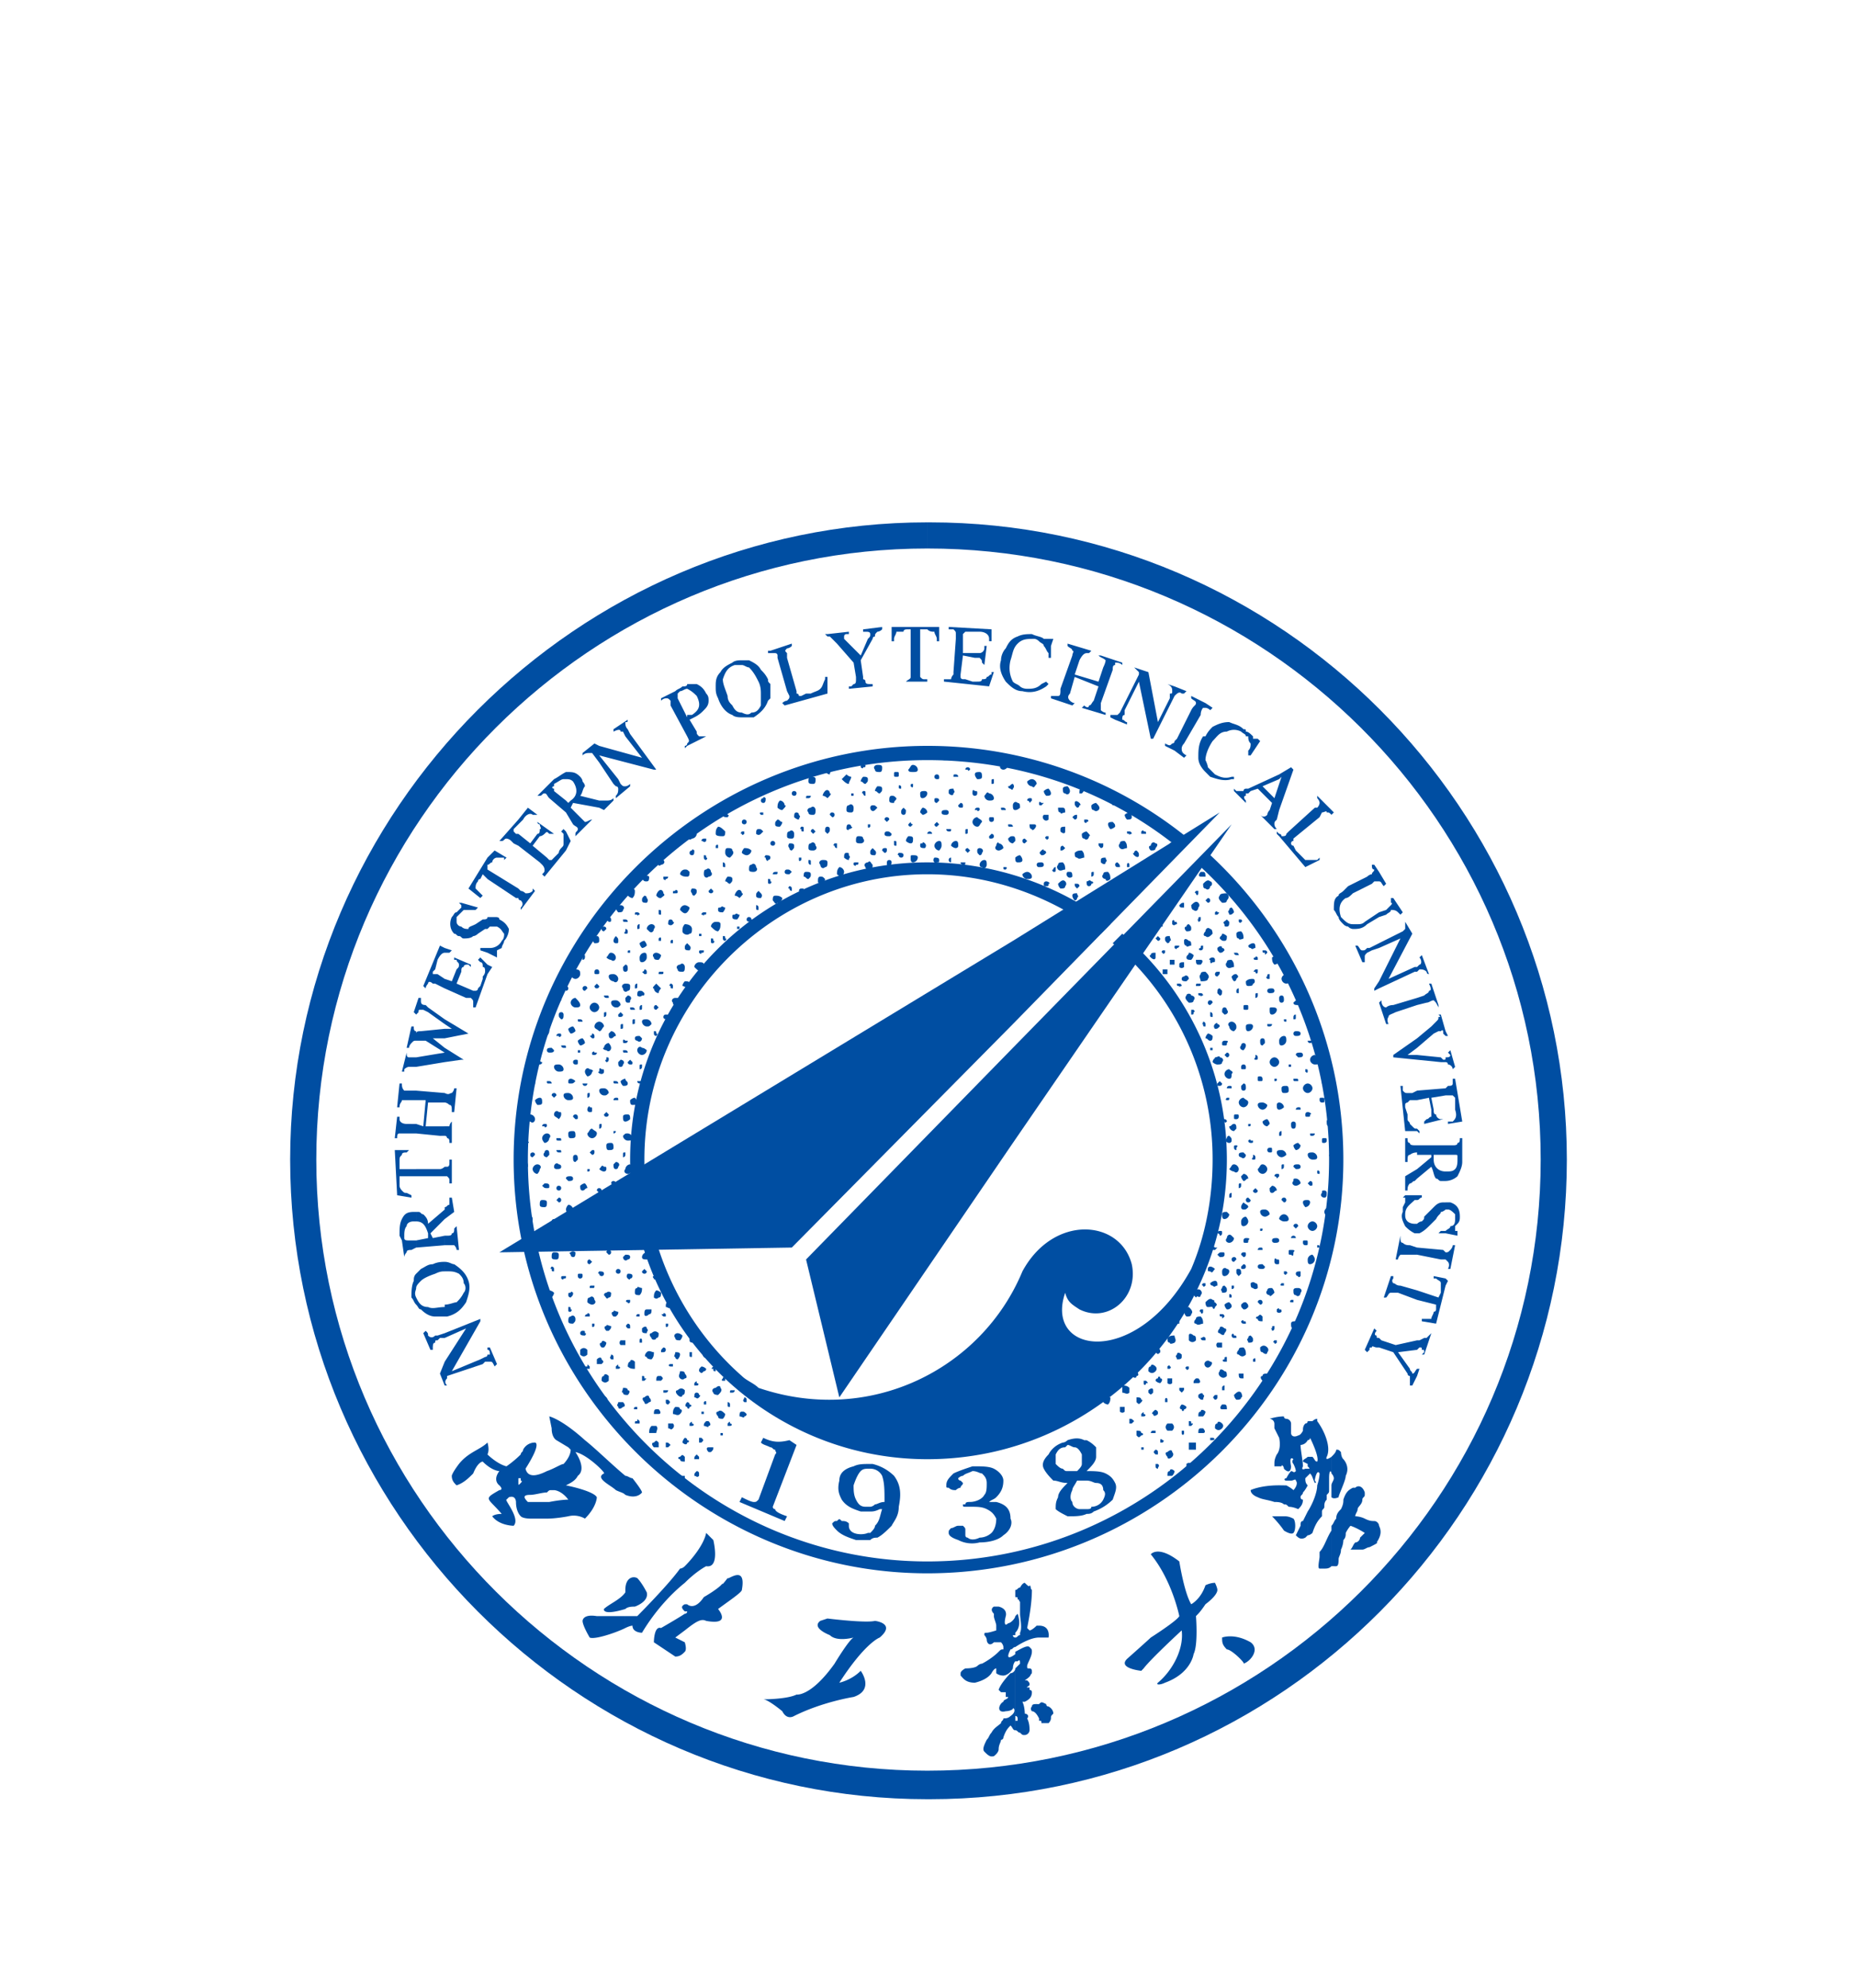 <svg width="128" height="137" fill="none" xmlns="http://www.w3.org/2000/svg"><g filter="url(#a)" fill="#004EA2"><path fill-rule="evenodd" clip-rule="evenodd" d="M64.081 20C88.335 20 108 39.83 108 63.919 108 88.172 88.335 108 64.081 108h-.163v-1.966c23.27 0 42.279-18.845 42.279-42.115 0-23.27-19.01-42.117-42.28-42.117V20h.164Zm-.163 88C39.828 108 20 88.172 20 63.919 20 39.829 39.828 20 63.918 20v1.802c-23.106 0-42.116 18.847-42.116 42.117 0 23.27 19.01 42.115 42.116 42.115V108Z"/><path fill-rule="evenodd" clip-rule="evenodd" d="M99.642 72.604v-.492l.165.164-.165.328Zm0-1.803v-.492c.165 0 .165 0 .328-.164 0 0 .164-.165.164-.327h.164l-.327 1.638h-.164c.164-.328 0-.49 0-.49l-.165-.165Zm0-1.803v-.164c.165-.164.328-.164.328-.328.328 0 .328-.329.328-.49v-.33c-.164-.163-.328-.327-.491-.327h-.165v-.492h.328c.492.164.656.492.656.984 0 .164 0 .326-.164.49l-.164.166v.327h.164v.329l-.82-.165Zm0-3.605v-.656c.328 0 .492 0 .656-.164.164-.162.164-.491.164-.655v-.163c0-.165 0-.165-.164-.165h-.656v-.656h.492c.164 0 .328 0 .328-.164.164 0 .164-.162.164-.328h.164v1.639c0 .33-.164.656-.328.983a1.25 1.25 0 0 1-.82.329Zm0-5.898v-.491l.165-.165c.163 0 .327 0 .327-.165v-.327h.164l.493 2.95-.984.163v-.163h.328c.164-.165.329-.33.164-.82v-.82l-.164-.163h-.493Zm0-2.294v-.33c.165 0 .328 0 .328-.163l-.163-.163.163-.165.328 1.147-.164.164c0-.164-.165-.329-.328-.329 0 0 0-.161-.164-.161Zm0-1.803v-.33l.165.33h-.165Zm0-.33v.33l-.164-.164c0-.165 0-.329-.164-.165h-.164l-.328.165-1.146.982v-.656l.983-.817.328-.33c.163-.163.163-.163.163-.326.164 0 .164 0 0-.164h.164l.328 1.146Zm0 1.804v.329h-.328l-1.639-.165v-.328l1.639.164.164.165c.164 0 .164 0 .164-.165Zm0 2.132v.49l-.983.163.163.82c0 .165 0 .328.165.328 0 .162.163.327.327.327h.164l-1.311.328v-.163l.165-.166c.163 0 .163-.164.327-.164v-.491l-.164-.82-.82.164v-.656l1.967-.16Zm0 3.93v.656h-.82v.329c0 .492.328.818.82.818v.656h-.328c-.164 0-.164-.164-.327-.164-.164-.163-.164-.492-.328-.818l-.983.818v-.656l.983-.818v-.164h-.983v-.656h1.966Zm0 3.933v.492s-.164.165-.328.165c0 .163-.164.163-.327.492l-.328.327c-.328.328-.492.491-.82.656h-.164v-.656s.164-.164.328-.164c.163-.163.163-.163.163-.327l.329-.328.328-.327c.164-.165.327-.328.655-.328h.164v-.002Zm0 1.967h-.328l-.164.164h.492v-.164Zm0 1.475v.492h-.328l-1.639-.328v-.493l1.803.165.164.165Zm0 1.803v.492l-.655 2.622-.983-.164v-.165h.655c0-.163.163-.327.163-.491.165 0 .165-.165.165-.165v-.326l-1.311-.328v-.656l1.474.492.164-.329v-.656c0-.163-.164-.163-.327-.327h-.164v-.164l.82.165Zm-1.966 6.72v-.493h.164l-.164.493Zm0-1.803v-.655h.164l.328-.165h.164l.164-.165.165-.162-.493 1.474h-.163l.163-.164c0-.163 0-.163-.163-.163 0-.165 0-.165-.165-.165l-.164.165Zm0-10.324v-.33h.328v.165c-.165 0-.165.165-.328.165Zm0-4.752v-.165l.164.165v.163l-.164-.163Zm0-8.687v-.49l.49-.165c.166-.164.33-.164.33-.328.164 0 .164-.164 0-.492h.164l.491 1.475v.164c-.163-.328-.163-.328-.328-.49-.163 0-.328.162-.49.162l-.657.164Zm0-2.293v-.328l.164-.163c.164 0 .164-.33 0-.493l.164-.163.492 1.311c-.164 0-.164-.164-.164-.164-.164-.165-.328-.165-.492-.165l-.164.165Zm0-.328v.328h-.165l-2.456 1.146v-.491l1.474-2.95-1.474.656v-.33l1.638-.819.165-.163v-.492l.491.818-1.639 3.115 1.803-.82h.163v.002Zm0 2.13v.491l-1.475.491c-.327.166-.492.166-.492.33 0 0-.163.163 0 .491h-.163l-.491-1.475.163-.163c0 .326.164.49.328.49 0 0 .164-.164.491-.164l1.639-.49Zm0 2.785v.656l-.656.492h.655v.328l-1.638-.165v-.164l1.639-1.147Zm0 3.606v.655h-.493l-.164.165s-.163 0-.163.165v.163l.163.493v.326c0 .165.164.165.164.328l.165.163c.163.165.163.164.328.164v.165h-.82l-.327-3.113h.163v.326c.165.165.165.165.328.165h.329l.327-.165Zm0 3.769v.656-.165c-.328 0-.493.165-.493.165-.164 0-.164.164-.164.491h-.163v-1.638h.163c0 .165 0 .327.164.327 0 .164.165.164.493.164Zm0 1.638v.656l-.165.165c-.163 0-.163.164-.328.164-.164.164-.164.327-.164.491h-.163v-.983l.82-.493Zm0 1.803v.329h-.165c-.328.326-.654.49-.654.982 0 .165 0 .33.163.491 0 0 .164.165.491.165h.164V69h-.164a2.256 2.256 0 0 1-.654-.492c-.165-.33-.328-.656-.165-.984v-.328l.165-.328v-.328h-.165l.165-.165h.819v.002Zm0 3.604v.493H96.53s-.166.164-.166.328H96.2l.328-1.638c0 .327 0 .49.163.49.164.165.328.165.49.165l.493.162Zm0 2.951v.656l-1.311-.492h-.491c-.165 0-.165.165-.328.33h-.165l.493-1.476h.163v.164c-.163.164 0 .327 0 .327.164 0 .164.165.492.165l1.147.326Zm0 3.443v.655l-1.311.164.82 1.147c0 .164.164.164.164.328.163 0 .162-.166.327-.329v.493l-.327.656h-.165v-.656c-.164 0-.164-.164-.164-.164l-.983-1.475-.982-.328v-.656l.163.165.984.327 1.474-.327Zm-2.621-29.171v-.327l.49-.164c.164-.165.164-.165.329-.328 0 0 .163-.163 0-.163v-.33h.163l.655.986-.163.163-.165-.163c-.163-.165-.328-.165-.491-.165 0 .164-.165.164-.328.328l-.49.163Zm0-2.458v-.656l.49.82-.164.165c-.163-.165-.163-.329-.326-.329Zm-6.885-3.277c.165 0 .165.164.165.164.164 0 .328 0 .328-.164l.163-.164 1.803-1.639h.165c.163-.164.163-.329.163-.329 0-.163-.163-.327-.163-.327v-.165l1.146 1.147-.164.165c-.163-.165-.163-.165-.327-.165 0-.163-.165 0-.328 0l-.165.328-1.802 1.474v.165c-.164 0-.164.164-.164.164s0 .163.164.163l.164.329.164.163c.164.164.328.328.49.493h.821l.164-.165v.165l-.984.49-1.803-2.13v-.162Zm6.885 2.621-.328-.491h-.165c0 .164 0 .329.165.329 0 .162-.165.162-.165.327-.163 0-.328.165-.328.165l-1.31.655-.328.327c-.165.165-.328.165-.328.33-.328.162-.328.49-.328.981.163.165.163.328.328.492 0 .164.163.329.328.491a.508.508 0 0 0 .328.165.505.505 0 0 0 .328.165c.327 0 .655 0 .982-.33l.82-.492v-.327l-.983.657c-.165.162-.328.162-.492.162h-.327c-.328 0-.493-.162-.82-.491-.164-.491-.164-.983.327-1.312.165 0 .328-.162.493-.327l1.31-.655.164-.165h.329v-.656Zm0 4.916v.329l-.493.163-.328.165c-.163.164-.163.164-.163.327v.329h-.165l-.491-1.147h.163c.165.165.165.327.328.327.165 0 .165 0 .328-.163h.164l.657-.33Zm0 2.623v.49l-.328.166v-.164l.328-.492Zm0 24.58v.657h-.165c-.163 0-.328-.165-.328 0-.163 0-.163 0-.163.164l-.165.164-.163-.164.656-1.476.163.165c-.163.164-.163.327 0 .327 0 .164 0 .164.165.164ZM88.17 39.83l.984-2.787-.163-.164-.82.492v.328l.164-.165-.165.493v1.803Zm-.163 1.474.163.164v.165l-.163-.164v-.165Zm.163-3.933v.328l-1.146.49.82.821.326-.983v1.803l-.162.654c-.165.165-.165.165-.165.33 0 0 0 .163.165.326h-.165l-.982-.983c.163.165.328.165.491 0 0 0 0-.164.165-.327l.163-.493-.983-.983-.492.165-.164.163h-.164v-.328h.164l2.13-.983Zm-2.294-2.622v-.328c.164 0 .329.164.492.328v.165h.328l.165.162-.656.984h-.165v-.329c.165-.163.165-.326.165-.49-.165-.165-.165-.327-.165-.492h-.164Zm0-.328v.328c0-.164-.163-.164-.328-.328a1.048 1.048 0 0 0-.983 0c-.491 0-.654.328-.983.655-.328.492-.491.984-.491 1.31.164.33.164.492.164.492.163.165.328.33.491.492.328.164.656.328 1.147.164h.165v.164h-.165c-.491.165-.982 0-1.475-.164l-.327-.328v-2.458c.164-.327.327-.49.491-.655.329-.165.655-.328 1.147-.328.329.163.656.163.984.492.163.001.163.001.163.164Zm.001 3.934v.491c-.164 0-.164.165 0 .328v.163l-.82-.818v-.164l.164.164h.492c0-.164.164-.164.164-.164Zm-2.786-5.573v-.326l.491.326-.164.165c-.163-.165-.327-.165-.327-.165Zm0-.326v.326h-.164s-.165.165-.165.492l-1.147 1.967c-.163.165-.163.328-.163.328 0 .163 0 .328.329.492l-.166.164-.655-.492v-.656l.165-.162.983-1.968c.164-.327.328-.327.328-.49 0-.166-.164-.166-.328-.33v-.163l.983.492Zm0 2.292-.164.001c-.328.491-.328.982-.328 1.475 0 .328.163.653.492.983v-2.459Zm-2.131-2.785c.165-.164.328-.328.492-.164h.163l.166-.164-.821-.328v.656Zm0-.656v.656l-.163.328-1.312 2.623h-.163l-.819-3.934-.983 1.967v.327c-.165 0-.165.165-.165.33.165 0 .165.162.328.162v.164l-.819-.327v-.329h.163l.165-.162.164-.33 1.148-2.294v-.164l-.328-.327.982.327.656 3.442.82-1.64V31.8c.164 0 .164 0 .164-.165s0-.328-.329-.49l.49.162Zm0 3.769v.655l-.655-.326v-.165c.328.165.328.165.492 0 0 0 .163 0 .163-.164Zm-4.096-5.408v-.163l.491.163v.165c-.163-.165-.328-.165-.491-.165Zm0-.163v.329c-.165 0-.165.165-.165.328l-.82 2.295v.491s.165.165.329.165v.162l-1.639-.491.163-.164c.164.164.328.164.328 0 .164 0 .164-.163.328-.328l.329-.984-1.64-.654-.327 1.147c-.164.164-.164.327 0 .49 0 0 .164.166.328.166l-.164.163-1.474-.492v-.163h.49c.165 0 .165-.164.165-.493l.82-2.294c0-.164.163-.326 0-.326 0-.165-.165-.165-.328-.33v-.163l1.639.492-.164.162h-.164c-.164 0-.327.165-.492.492l-.328.983 1.64.492.327-.982c.164-.33.164-.493.164-.493-.164-.163-.328-.163-.491-.328h.163l.983.328Zm0 3.769h-.329v.164l.329.165v-.329Zm-4.424-4.753.164-.49h-.164v.49Zm0-.49v1.31h-.165v-.328c-.163-.162-.163-.327-.328-.492 0-.163-.163-.163-.328-.326 0 0-.163-.165-.328-.165-.491 0-.82 0-1.147.328-.327.328-.327.654-.49 1.147-.165.655 0 1.148.163 1.474.164.166.327.166.492.328 0 0 .163.163.491.163.328 0 .656 0 .984-.326l.327-.165.163.165-.163.163c-.492.328-.983.492-1.639.328-.49 0-.819-.328-1.146-.656-.328-.491-.492-.982-.328-1.474 0-.329.163-.655.328-.82.163-.327.328-.655.82-.82.327-.163.655-.163.983-.163.328.164.655.164.82.328h.491Zm-15.404-.165h.163l.165.164.327.329 1.147 1.31.164.984v.162c0 .165 0 .33-.164.33l-.165.163h-.163v.164l1.639-.164v-.163h-.164c-.164 0-.328 0-.328-.165 0 0 0-.165-.164-.165v-.162l-.165-1.148.82-1.475s0-.164.164-.164c0-.164 0-.164.164-.327 0 0 .164 0 .328-.164v-.165l-1.311.165v.164h.164c.164 0 .328 0 .328.163 0 .164 0 .164-.164.328l-.492 1.147-.983-.982-.164-.165v-.165s0-.163.164-.163h.164v-.164l-1.474.164v.164Zm8.03 2.949h.49s0-.162.165-.328v-.164l.164-2.294V27.7c0-.163 0-.163-.164-.328h-.328v-.164l2.95.164v.82h-.165v-.165c0-.328-.328-.49-.656-.49h-.983l-.164.162v1.31h1.147c.164 0 .328-.162.328-.326v-.165h.163l-.163 1.312-.165-.166c0-.163 0-.163-.164-.327h-.328l-.819-.164-.164 1.31v.166c0 .162.165.162.165.162h.163l.493.165h.326c.165 0 .329 0 .329-.165.164 0 .328 0 .328-.162.164 0 .164-.165.327-.165v-.165h.165l-.329.984-3.113-.328v-.161h.001Zm-3.607-3.605h3.278v.985h-.164v-.165c0-.165-.165-.328-.165-.492-.163 0-.328 0-.49-.164h-.493v3.279c.164.161.164.161.328.161h.164v.165h-1.639.165c.163-.165.328-.165.328-.327V27.373h-.165c-.163 0-.328 0-.328.165h-.491c0 .164-.163.327-.163.492v.165h-.165v-.985Zm-4.423.492v.164l-.166-.164h.166Zm0 2.95V31.8l-2.95.82-.165-.163c.165-.166.328-.166.328-.166.163-.164.163-.164.163-.327l-.163-.329-.656-2.294v-.164c0-.165-.163-.165-.163-.165h-.328v-.162l1.475-.492v.163c-.165.165-.328.165-.328.165-.163.165-.163.165 0 .327v.328l.656 2.294v.165c.163 0 .163.164.163.164h.165l.328-.164h.327c.327-.165.491-.165.655-.33.165-.163.165-.326.328-.655v-.162h.165Zm-3.934 1.475v-.983.983Zm0-3.277v.162h-.164v-.162h.164Zm0 2.294v.983l-.164.164c-.164.491-.492.821-.983 1.147h-.82v-.327c.328.162.492.162.656 0 .327 0 .492-.165.655-.492v-.82c0-.164 0-.492-.163-.82-.165-.326-.328-.655-.656-.982-.164 0-.328-.164-.492-.164v-.328h.492c.328.163.656.328.82.655.162.164.327.328.49.655 0 .165 0 .165.166.33Zm-1.967-1.64v.329h-.491c-.492.165-.656.491-.82.982 0 .33.164.656.328 1.148 0 .328.164.493.328.656.164.328.328.492.655.492v.327c-.163 0-.492 0-.655-.165-.492-.162-.82-.654-.983-1.146-.165-.328-.165-.492-.165-.82 0-.327 0-.654.328-.983.164-.326.492-.49.82-.655.165-.164.492-.164.655-.164Zm-3.768 5.9v-.164c.163-.164.163-.164 0-.49v-1.477h.328c.49-.327.655-.654.328-1.31-.165-.164-.328-.328-.656-.492v-.326h.656c.327.163.49.326.654.654.165.164.165.328.165.492 0 .328-.165.49-.328.655a2.231 2.231 0 0 1-.656.491l-.328.166.493.818c0 .164 0 .164.163.328h.491l-1.31.656Zm0-4.26v.327c-.165 0-.328.165-.492.165l-.164.164v.327l.655 1.312.001-.166v1.476l-1.147-2.13v-.328c-.165-.164-.165-.164-.328-.164 0 0-.165 0-.328.164v-.164l.983-.492c.164-.165.328-.165.492-.328.163 0 .328 0 .328-.162Zm0 4.096v.165l-.165.163v-.163s.165 0 .165-.165Zm-6.064 4.426v-.493h.491c.165 0 .328 0 .492-.163v.163l-.655.656-.328-.163Zm0-3.114v-1.146l2.95.818-1.148-1.474-.163-.328h-.165c0-.163-.163-.163-.491 0v-.163l.982-.656c0 .163 0 .163-.164.163 0 .164 0 .328.164.493l.164.326 1.803 2.459h-.164l-3.769-.983 1.312 1.639.163.327c.165.164.165.164.328.164 0 0 .164 0 .328-.164v.164l-.984.82v-.165c.165-.164.165-.327.165-.491 0 0 0-.165-.165-.165l-.163-.163-.983-1.475Zm0-1.146v1.146l-.491-.656h-.165c-.163 0-.327 0-.49.164v-.164l.818-.656.328.166Zm0 3.767v.493l-1.803-.33-.163.33.654.655c.165.163.328.328.328.328.164 0 .328-.165.492-.165l-1.148 1.148v-.164c0-.164.165-.165.165-.328 0-.164-.165-.164-.328-.328l-.491-.82v-.819l.163.164.165-.164c.49-.327.49-.82.163-1.31-.163-.165-.328-.165-.491-.165v-.492c.491 0 .654 0 .982.328 0 0 .165.164.165.329 0 0 .163.164.163.327-.163.165-.163.491-.328.656l1.312.327Zm-2.293 3.442.327-.655-.327-.656v1.311Zm-.001-5.409v.492h-.164c-.163 0-.328.165-.656.329v.163c-.163 0-.163.165 0 .165v.164l.82.654v.82l-1.147-.983c-.164-.164-.164-.329-.328-.329s-.164.165-.327.165h-.165l1.147-1.147c.328-.165.492-.329.82-.492Zm0 4.098v1.311l-1.475 1.803-.164-.164c.164-.165.164-.165.164-.327 0 0 0-.165-.164-.33l-.164-.163-1.476-1.148v-.818l.82.656.491-.656c.165 0 .165-.165.165-.328.164 0 0-.164 0-.328 0 0-.165 0-.165-.164l1.147.82h-.328c-.163-.164-.163-.164-.327 0 0 0-.165.164-.328.164l-.491.655.983.82.163.165h.165l.163-.165.328-.328c0-.164.165-.327.165-.327.163-.165.163-.165.163-.328v-.656l-.163-.164.163-.165.166.165Zm-3.278 4.588v-.655l.164.164c.164 0 .328.164.328.164.163 0 .328 0 .492-.164v-.164l.164.164-.983 1.31v-.164c.163-.164.163-.327 0-.491 0 0-.165 0-.165-.164Zm0-5.08.328-.329c.164-.327.492-.49.656-.327h.328l-.656-.49-.656.817v.33Zm0-.329v.33l-.163.164-.164.163v.165l.163.164h.164v.819l-.327-.163-.164-.164c-.164-.165-.328-.165-.328-.165-.164 0-.164.165-.328.165h-.163l1.31-1.478Zm0 4.754v.655h-.163l-1.967-1.31v-.655l2.13 1.31Zm-2.13 32.61v-.49h.164c0-.164 0-.328-.163-.328v-.164h.163l.492 1.146-.163.165c-.165-.33-.165-.33-.329-.33l-.163.001Zm0-26.71v-.655l.328.163-.327.492Zm0-1.475v-.328h.164a.9.9 0 0 0 .82-.492c.164-.163.164-.328.164-.492-.164-.164-.164-.327-.492-.491h-.492l-.163.164v-.82h.492c.163 0 .328 0 .328.164.327.165.49.328.655.656 0 .327-.164.656-.328.82 0 .163-.164.327-.164.491l-.328.163v.492l-.655-.327Zm0-6.064v-.491l.493-.492.819.492-.164.164v-.164h-.493c-.163 0-.328.164-.328.327-.163 0-.163.164-.326.164Zm0-.491V44.58l-.327-.328-.165.328c-.163 0-.163.164-.163.164-.165.165-.165.33-.165.492l.328.328.164.165-.164.162-.819-.654 1.312-2.131Zm0 4.096v.82h-.164l-.49.327s-.165.164-.329.164c-.164.165-.492.165-.655.165-.163 0-.163-.165-.328-.165-.164 0-.164-.164-.328-.164-.328-.327-.328-.819-.164-1.147.164-.164.164-.327.328-.327l.164-.164.165-.165v-.164l-.165-.163h.165l1.146.327-.164.165H31.963l-.492.491v.33c0 .162.164.326.329.326.163.165.326.165.49.165 0-.165.164-.165.492-.33l.492-.327c.163 0 .328 0 .328-.164Zm0 2.131v.328l-.492-.165v-.163h.493Zm0 1.148v.655l-.82 2.294h-.163v-.329c0-.163 0-.163-.164-.327h-.328l-1.474-.656v-.656l.491.165.328-.82c.164-.164.164-.164.164-.328s-.164-.164-.164-.329h-.165v-.164l1.147.493v.163l-.163-.163c-.165 0-.328 0-.328.163-.163 0-.163.164-.163.328l-.329.819 1.148.492h.163s.165 0 .165-.164l.163-.165.165-.491v-.165c.163-.162.163-.327.163-.327 0-.164 0-.328-.163-.328 0-.163 0-.327-.165-.327l-.163-.165.163-.164.493.496Zm0 26.874s0 .164-.164.164l-.328.165-1.966.818 1.966-3.44v-.165l-2.457.984v.328l1.474-.656-1.474 2.294v1.64h.164c-.164-.165-.164-.33 0-.493v-.163l2.458-.82.163-.165h.165v-.49Zm-2.95-2.622v-.819c.328 0 .656-.164.82-.164.164-.163.329-.327.492-.656.163-.163.163-.49 0-.655 0-.328-.163-.492-.328-.656-.328-.163-.492-.163-.819-.163h-.164v-.655c.327 0 .491.164.655.164.493.328.82.654.984 1.146.163.493 0 .984-.165 1.475-.326.491-.655.82-1.31.983h-.164Zm0-4.916v-.655h.165c.163 0 .328 0 .328-.165.164 0 .164-.164.164-.328l.164-.163.164 1.638h-.164c0-.165-.164-.327-.164-.327h-.656Zm0-1.802v-.82c.165 0 .165-.165.328-.165v-.49h.165l.164.983-.656.492Zm0-2.95v-.655h.165c.163 0 .163-.165.163-.329v-.163h.165v1.64h-.165v-.165c0-.165 0-.165-.163-.328h-.164Zm0-2.787v-.655h.328s0-.164.165-.327v1.473h-.165c0-.162 0-.327-.163-.327 0 0 0-.164-.164-.164Zm0-2.294v-.655c.328.164.328 0 .492 0 0 0 .164-.165.164-.327h.165l-.165 1.639h-.164c0-.329 0-.492-.164-.492 0 0-.163-.165-.327-.165Zm0-2.784V56.216l1.312.82H31.8l-1.148.165Zm0-1.641v-.655h.492l-.491-.328v-.328l1.639.984-1.64.327Zm0-5.898v-.328l.492.163-.164.165h-.327Zm0-.328v.328c-.163 0-.327.164-.491.49l-.163.656-.165.165v.164h.328l.492.328v.655l-.655-.328h-.165c-.163-.163-.328-.163-.328 0 0 0-.163.164-.163.328l-.165-.164 1.148-2.786.328.164Zm0 4.915v.328l-1.147-.82-.328-.162h-.163c-.164 0-.164 0-.164.162l-.164.166v-.656l.164-.491h.164v.164c0 .164 0 .327.328.327l.163.164 1.148.818Zm0 .656v.655h-.819l.82.656v.33l-1.311-.822h-.656v-.49c0-.165.164-.165.328-.165l1.639-.164Zm0 1.64v.656l-1.966.326v-.655l1.967-.327Zm0 2.785v.655h-1.147l-.163 1.64h1.147l.164-.001v.655l-.328.001-1.639-.163v-.656l.491.163.165-1.803h-.656v-.655l1.967.164Zm0 5.081v.655h-1.966v-.493h1.639c.164 0 .328-.162.328-.162Zm0 2.785v.82L29.67 69l.163.328.82-.164v.655l-1.967.163v-.491l.82-.163v-.328c-.164-.492-.329-.82-.82-.82v-.655h.164c.164 0 .164.164.327.164.165.164.328.329.328.655l1.148-.983v-.164Zm0 3.77v.656c-.163 0-.327 0-.654.162-.493.165-.82.33-.984.492-.164.164-.328.328-.328.493v-.985l.328-.327c.328-.165.491-.328.819-.328.328-.163.656-.163.82-.163Zm0 2.95v.818h-.654c-.328 0-.656-.164-.984-.493-.164 0-.164-.162-.328-.326v-.492c.164.327.328.656.82.656.327.162.655 0 1.147 0v-.163Zm0 1.966v.328l-.327-.001-.164.165c-.163 0-.163 0-.163.163-.165 0-.165.164-.165.492h-.163l-.493-1.147.165-.164c.163.164.163.164.163.327.165.165.328.165.493 0h.163l.492-.163Zm0 1.966v1.64l-.327-.821.328-.819Zm-1.966-24.581v.656l-.164-.166.164-.49Zm0 1.966v.491c-.164 0-.164 0-.327.166 0 0-.164.163-.164.326h-.165l.329-1.473h.163c0 .163 0 .327.164.327v.163Zm0 1.639v.655h-.491c-.165 0-.328.165-.328.165v.163h-.164l.328-1.31c0 .163 0 .327.165.327h.49Zm0 2.294v.655h-.983c0 .165-.163.165-.163.493h-.166l.166-1.64h.163c0 .166 0 .33.164.492h.819Zm0 2.295v.656l-.656-.001h-.491c-.165 0-.165.163-.165.328h-.162l.163-1.476h.165v.165c0 .165.163.327.491.327l.655.001Zm0 3.112v.493H27.54v.656c0 .163.163.328.163.328.164.164.164.164.328.164l.328.163v.165l-.984-.165-.163-3.113h.983l-.165.163c-.163 0-.328 0-.328.165-.163.164-.163.165-.163.492v.491h1.147v-.002Zm0 2.951v.655l-.164-.001c-.327 0-.492.165-.492.33-.163.163-.163.49-.163.655v.164c0 .163.163.163.328.163h.491v.491l-.327.165c-.164 0-.329 0-.329.164 0 0-.163.164-.163.327l-.164-1.147-.163-.327c0-.493 0-.82.163-1.147.164-.329.328-.492.819-.492h.164Zm0 4.26v.985c0 .164-.164.325 0 .654v.492c-.164-.165-.164-.327-.327-.491 0-.33 0-.82.163-1.148 0-.163 0-.327.164-.492ZM91.776 91.94v-2.785c.164-.163.164-.328.327-.492 0-.327.166-.491.329-.655.165-.327.165-.492.165-.655.163-.493.328-.654.655-.82h.164c.163-.164.491-.164.656.327v.166c0 .164-.166.164-.166.328 0 .328-.327.492-.327.655 0 .163-.164.329-.164.492 0 0 .328 0 .656.162.328.166.491.166.656.166.163 0 .328.164.328.328.163.328.163.655-.165 1.148.165 0-.163.161-.491.326-.165 0-.328.165-.493.165h-.818c.164-.165.164-.329.328-.49.163 0 .328-.165.328-.33l.328-.326s-.492-.33-.984-.493c0 0-.163.163-.328.493 0 .163 0 .326-.163.49 0 0 0 .327-.165.656 0 .327-.163.491-.163.656 0 .163 0 .49-.166.49l-.327-.001Zm0-4.751c.164.163.492 0 .492 0 0-.165.491-1.147.491-1.477.328-.655-.164-1.146-.164-1.146-.164-.163-.164-.491-.164-.491-.164-.165-.164-.165-.329-.165 0 .165-.163.33-.328.493v1.146c.165.163.165.328.165.328 0 .165-.165.328-.165.491v.82h.002Zm0-2.786v1.147c0-.163-.164-.328-.164.328V86.698c0 .162 0 .162-.163.327v.328c-.165.163-.165.328-.165.492 0 .163-.163.163-.163.327v.329c-.329.327-.493.654-.656 1.146 0 0-.165.164-.328.164v-1.64c.328-.49.656-1.31.656-1.802 0 0 .164-.49.164-.819-.164-.327-.328.328-.328.493.164.163 0 .163 0 .163-.163-.328-.163-.492-.328-.656l-.164.164v-.491c.164 0 .164 0 0-.165v-.655h.329c.163.164.163.328.328.328.163-.328-.492-1.638-.492-1.638 0 .162-.164.162-.164.162v-1.31h.328c.163-.164.328-.164.328-.164v.163c.491.656.982 1.803.655 2.46 0 0-.164.327.327 0Zm0 2.13v.656-.656Zm0 2.622v.329c-.328.49-.491 1.146-.82 1.474v.328c0 .165-.163.82 0 .82h.329c.164 0 .327 0 .49-.165v-2.786Zm-3.277.328s.492.328.655.164c.165-.164.165-.82 0-.984-.328-.162-.491-.162-.655-.162v.982Zm1.639-7.538v1.31c-.165.33-.493.33-.493.33 0 .326.165 1.146.165 1.473-.165.33.163.165.163.165h.164v.49l-.164.166c0 .164 0 .328.165.491 0 0-.165.33-.328.491 0 .165-.165.165-.165.33 0 0 0 .163.165.163 0 .329-.165.493-.328.656 0 0-.328-.163-.655-.163-.164-.165-.164-.165-.328-.165v-1.311h.164s.328.164.492.329c.165-.165.328-.493.165-.656 0-.164-.165 0-.328 0h-.328c-.165 0-.165-.164 0-.164 0 0 .163-.328.328-.491.164 0 .164.163.328 0 0 0 0-.165-.165-.492 0 0-.164-.164 0-.329 0 0-.328-.327-.164.491 0 0 0 .655-.492.165v-3.605c0 .164.164.164.164.164.164 0 .328.163.328.327v.657c0 .164.164.329.491.164 0 0 .164 0 .328-.328 0-.163 0-.327.163-.492 0-.003.165-.003.165-.166Zm0 2.458c-.165.164-.328.164-.328.328l.328.165v.162-.655Zm0 3.769v1.639l-.165.162c-.328.165-.49 0-.654-.163l.327-.656c0-.163 0-.327.165-.327l.326-.655Zm-2.459.328s.491.491.82.983v-.982h-.82Zm.82-6.883v3.605c0-.165-.164-.326-.164-.165h-.492v-.162c0-.165 0-.33.164-.656 0 0 .328-.329.163-1.147 0 0-.163-.329-.328-.655v-.33a.352.352 0 0 0-.327-.326c.001 0 .492-.164.984-.164Zm0 4.752v1.311c-.164-.165-.491-.165-.656-.165-.49-.163-.82-.163-1.147-.327 0 0-.49-.164-.49-.492 0 0 .655-.329 1.965-.329l.328.002Zm-16.88 16.223v-1.146c.165-.164.165-.164.493 0 0 0 0 .164.163.164 0 0 .329.165.329.492-.164.165-.164.165-.164.328 0 0 0 .163-.165.328h-.491c0-.166 0-.166-.165-.166Zm0-5.734v-.82c.82 0 .656.82.656.82h-.656Zm7.048 2.294s-1.64-.165-.984-.82c0 0 1.474-1.31 1.639-1.474 0 0 1.803-1.147 1.966-1.476 0 0-.491-2.459-1.966-4.261 0 0 .49-.656 1.966.492 0 0 .328 2.13.82 2.95 0 0 .655-.329.983-1.31 0 0 .328-.166.656-.166 0 0 .164.328.164.491 0 .165-.164.492-.82.985-.328.49-.492.654-.655.817 0 0 .164 1.967-.165 2.623 0 0-.163 1.311-1.966 1.967-.328.162-.655.162-.492 0 .984-.82 1.803-2.295 1.639-3.605 0 0-2.13 1.965-2.623 2.62l-.162.167Zm5.57-2.294s.821-.33 1.968.327c.655.492 0 1.311-.491 1.475.163 0-.82-.983-1.148-.983-.328-.328-.328-.493-.328-.82Zm-12.618-.82v.82c-.49 0-1.146.327-1.638.655v-.656c.164 0 .164-.164.329-.164v-.165c.163-.327 0-.982 0-1.31v-.82c-.165-.164 0-.164-.165-.164 0-.163 0-.163-.164-.163v-.492c.164 0 .164-.163.329-.163 0 0 .163-.328.327-.328.164.165.328.328.328.165.163.163 0 .163.163.326 0 .82-.163 1.803-.327 2.623l.164.165c.163 0 .492-.329.492-.329h.162Zm0 5.408v1.146-.164c-.163-.327-.327-.492-.49-.492 0 0-.164-.163 0-.327 0-.165.163-.165.328-.165l.162.002Zm-1.638 1.802c.164 0 .164.165.329.165.163.164.163.164.327.164a.353.353 0 0 0 .328-.328c0-.164 0-.492-.164-.819.164-.164 0-.328-.164-.328 0 0 0-.492-.165-.819h.165c.328-.164.49-.328.49-.656 0-.163-.162-.163-.162-.163v-.165c-.328 0-.165 0 0-.165 0-.162 0-.162-.165-.326h-.164c.491-.328.328-.328.491-.492v-.164s0-.165-.163-.165c-.165 0-.165 0-.165-.163s.328-.655.328-.984c0-.163 0-.163-.163-.326-.165-.165-.656.163-.984.326v.656h.164c.165-.165.165 0 .165.165l-.329.326v3.278c.164 0 .164.164.164.164v.163h-.164l.001.656Zm0-6.72c.329-.327.329-.818.164-1.31l-.164.164v1.146Zm0-2.95v.493-.493Zm0 1.804v1.311h-.165c0 .165.165.165.165.165v.655c-.165 0-.165.163-.328.163-.492.984.328.328.328.328v-.164.656c-.165.165-.165.49-.165.49-.163.33-.491.493-.655.493-.327 0-.491-.164-.491-.164v-.33c-.163 0-.328.33-.328.33-.328.492-1.147.656-1.147.656-.655 0-.819-.33-.983-.493v-.164c0-.164.328-.329.328-.329.655 0 .819-.163.819-.163s.164-.163.328-.163c.328-.165.82-.492 1.147-.82.164-.164.164-.164.328-.164v-.162s0-.164-.164-.329h-.49c-.33.33-.493 0-.493-.163 0-.164-.163-.329-.163-.329 0-.164 0-.164.163-.164.164 0 .655-.162.655-.162v-.33c0-.163-.163-.491-.163-.655v-.163c-.328-.328 0-.493 0-.493h.328c.655.165.491.656.491.656-.164.656 0 .656.164.492.163.001.491-.327.491-.491Zm0 3.605c0 .165-.165.329-.328.329 0 0-.655.655-.82 1.146l.165.164h.327v.328h.164c0 .165-.328.165-.328.328-.327.163-.49.819.165.654 0 0 .329 0 .492-.162 0-.165.328.162-.163.491-.165.163-.329.163-.493.163 0 .164-.163.164-.163.328-.164.165-.491.329-.656.656-.164.164-.164.327-.328.491-.163.328-.327.656-.163.82.163.164.328.327.491.327.165 0 .165 0 .328-.163 0 0 .165-.164.165-.328 0-.328.163-.491.163-.656.164 0 .164-.165.164-.165.164-.491.328-.654.492-.818.163.164.163.327.328.327v-4.261l-.003.001ZM47.201 97.84v-.656s.165.492 0 .656Zm0-1.474V95.22s.165 0 .165-.164h-.165v-.49h.165s.49.49 1.147-.493c0 0 1.146-.656 1.31-.984-.164.328.329-.328.329-.328 0 .164 1.31-.984.982.82 0 .164-.982.82-1.639 1.31 0 0 .984 1.147-.82.82-.326-.164-.654 0-1.474.657Zm0-3.278c.82-.82 1.475-1.147 1.475-1.147.983.165.492-1.802.492-1.802l-.492-.492c-.163.818-.982 1.803-1.475 2.294v1.147Zm9.834 2.458s2.62.328 3.276.164c0 0 1.475.164.328 1.147 0 0-.983.327-2.786 3.114 0 0 .82-.165 1.475-.82 0 0 .983 1.311-.492 1.802 0 0-2.13.328-4.098 1.312 0 0-.49.327-.818-.33 0 0-.984-.818-1.312-.818 0 0 1.64 0 2.296-.329 0 0 .983.165 2.62-2.13 0 0 .984-1.639 1.312-1.802 0 0-1.147.327-1.639-.165 0 0-1.31-.491-.656-.982l.493-.163Zm-9.834-3.605v1.147c-.82.655-1.966 1.803-2.95 3.44 0 0-.655 0-.655-.49 0 0-.164 0-.492.164v-.82h.82s2.13-2.13 2.95-3.276c0 0 .164 0 .327-.165Zm0 2.623c-.328.162-.164.327 0 .491v-.49Zm0 .655c-.491.327-1.638.983-1.638.983-.492-.165-.492.983-.492.983l1.475.984c.328 0 .492-.165.655-.33v-.655l-.655-.327.655-.49v-1.148Zm-4.097-.328c.164-.165.492-.165.656-.165 0 0 .983-.327.82-.982 0 0-.328-.656-.656-.984-.328-.163-.82 0-.82.82v1.311Zm0-7.867v-1.312c.164 0 .328.166.492.166 0 0 .656.82.656.982 0 0-.328.492-1.148.164Zm0-1.312v1.312c-.163-.165-.328-.164-.655-.326-.328-.33-1.475-.82-.82-1.148.164 0-1.146-1.31-1.966-1.475 0 0 .82 1.147.164 1.638-.164.33-.49.493-.819.656.82.165 1.966.491 2.13.82 0 0 0 .656-.82 1.474 0 0-.49-.327-1.146-.162 0 0-.82.162-1.475.162v-1.147h.163c.82-.163 1.312-.163 1.312-.163-.491-.654-.984-.654-.984-.654h-.163c-.165 0-.165 0-.328.161v-1.473c.491-.164.984-.49 1.147-.49 0 0 .492-.493.492-.986l-.164-.163-.82-.493s-.327-.162-.327-.818l-.165-.82s.82.164 2.458 1.638c.82.656 1.803 1.64 2.786 2.457Zm0 8.032v1.147c-1.639.49-1.474-.001-1.474-.001.328-.326 1.146-.654 1.474-1.146Zm0 1.638H41.14c-.984-.163-.984.329-.984.329 0 .327.491 1.147.491 1.147.328.163 1.803-.33 2.458-.656v-.82Zm-5.407-9.995v1.473c-.328 0-.819.165-1.147.165-.492 0-.492.165-.164.491h1.311v1.147h-1.147s-.492 0-.655-.162v-2.296c.163-.163 0-.163 0-.163V84.24c0-.164.163-.164.163-.329a.904.904 0 0 1 .82-.491s.491 0-.655 1.802c.162.657.819.493 1.474.166Zm-1.802-1.148v1.639h-.165v.328c0 .164 0 .163.165 0V88.5c-.165-.165-.329-.492-.329-.984 0 0 0-.491-.49-.327l-.165.163c-.164 0 .983 1.31.492 1.803 0 0-.983 0-1.476-.654 0 0 .165-.164.656-.164-.983-1.147-1.31-.984-.163-1.639 0 0 .328 0 0-.329 0 0-.493-.327 0-.982 0 0-.493 0-1.148-.656 0 0-.328 0-.655.82-.328.327-.656.655-1.148.818-.164-.164-.328-.327-.328-.656 0 0 0-.163.492-.818.656-.82 1.475-.985 1.967-1.476 0 0 .163.491 0 .82 0 0 .655.656 1.31.819.001-.002.494-.329.985-.82Z"/><path fill-rule="evenodd" clip-rule="evenodd" d="M63.918 35.405a28.406 28.406 0 0 1 18.19 6.554l-.656.656c-4.754-3.934-10.816-6.228-17.534-6.228-15.077 0-27.532 12.291-27.532 27.531 0 15.24 12.455 27.695 27.532 27.695 15.24 0 27.694-12.455 27.694-27.695 0-8.03-3.442-15.24-9.013-20.32l.656-.82c5.735 5.245 9.34 12.782 9.34 21.14 0 15.732-12.945 28.514-28.677 28.514-15.568 0-28.514-12.782-28.514-28.514S48.35 35.405 63.918 35.405Z"/><path fill-rule="evenodd" clip-rule="evenodd" d="M63.918 43.434c4.752 0 9.176 1.64 12.617 4.26l-.655.656c-3.277-2.458-7.374-4.096-11.963-4.096-10.652 0-19.5 8.849-19.5 19.665 0 5.9 2.621 11.308 6.718 14.913.328.327.82.491 1.148.818 7.7 2.623 15.403-1.31 18.19-8.028 2.13-3.934 6.719-3.605 7.538-.492.492 2.294-1.639 4.097-3.606 3.112-.49-.327-.819-.491-.983-1.147-1.475 4.261 4.916 5.245 8.686-1.638.983-2.294 1.475-4.917 1.475-7.538a19.52 19.52 0 0 0-6.884-14.913l.657-.656c4.425 3.77 7.21 9.343 7.21 15.569 0 11.308-9.177 20.648-20.648 20.648-11.307 0-20.484-9.34-20.484-20.648s9.176-20.485 20.484-20.485ZM74.897 88.336v-.328c.165 0 .328 0 .328-.164a.904.904 0 0 0 .82-.492c.164-.328.164-.492 0-.654 0-.33-.165-.493-.492-.493-.164 0-.328-.163-.656-.163v-2.787c.328.165.492.33.656.492v.656c0 .328-.328.655-.656.983.492 0 .983 0 1.311.164.328.163.491.328.656.655.163.329 0 .655-.165 1.147a3.54 3.54 0 0 1-1.31.819c-.164.165-.327.165-.492.165Zm0-5.081v2.787h-.655c-.165.327-.328.491-.328.656-.164.327-.164.654 0 .817 0 .33.328.493.491.493h.492v.328c-.327.165-.82.165-1.147.165h-.164v-3.114h.656c.164-.165.328-.33.328-.491v-.656c-.164-.329-.328-.492-.492-.492-.163 0-.328-.163-.491-.163v-.33c.491-.162.819-.162 1.147 0h.163Zm-1.31 0v.33l-.165.162c-.328 0-.491.164-.654.493v.655c.163.163.327.327.49.327.164.164.164.165.328.165v3.114c-.327-.165-.655-.33-.819-.493 0-.328 0-.493.164-.82 0-.329.328-.655.655-.983-.492 0-.655-.164-.983-.164-.164-.164-.492-.492-.656-.82-.164-.326 0-.656.328-.982.165-.33.492-.656.984-.82.163 0 .328-.163.328-.163Zm-13.602 6.883v-.49c.163-.165.327-.33.327-.493.328-.328.328-.654.492-1.147h-.164c-.328.163-.492.164-.655.164v-.327s.163 0 .327-.165c.164 0 .328-.165.656-.165 0-.817 0-1.31-.165-1.803a.903.903 0 0 0-.82-.49v-.327h.165a3.17 3.17 0 0 1 1.476.817c.49.656.49 1.312.327 2.132 0 .656-.327.983-.492 1.31-.328.329-.656.656-.983.82-.164 0-.328 0-.491.164Zm9.668-1.476c0-.654-.328-.982-.983-1.147h-.492c.164-.163.329-.163.492-.326.328-.33.49-.656.49-1.147 0-.33-.326-.656-.653-.82-.329-.165-.82-.165-1.475-.165-.492.165-.984.33-1.312.493-.328.328-.491.492-.491.819 0 .164 0 .164.164.164.163.165.328.165.491.165 0 0 .165-.165.328-.165 0-.165.164-.164.164-.328l-.164-.164s-.164 0-.164-.164c0 0 .164-.165.328-.165.164-.164.328-.164.656-.327.327 0 .491.163.654.163.165.164.328.328.328.656 0 .329 0 .654-.163.82-.165.327-.656.49-.984.49-.163 0-.327 0-.327.166h-.164c0 .164 0 .164.164.164h.327c.492 0 .82 0 1.147.164.328.163.493.328.656.654 0 .492-.163.82-.328.985a1.253 1.253 0 0 1-.819.326c-.328.165-.656.165-.819 0-.164 0-.164-.163-.164-.163v-.328c0-.165 0-.165-.164-.328h-.328c-.165 0-.328.163-.493.163-.163.165-.163.165-.163.33 0 .162.163.326.656.49a2.06 2.06 0 0 0 1.474.165c.656 0 1.312-.165 1.639-.493.492-.326.656-.818.492-1.147Zm-14.748-5.079-.493-.329c-.654.165-1.146.165-1.802-.162l-.163.327c.163.164.328.164.655.328.164 0 .164.164.328.164 0 .164.163.164 0 .329l-1.147 3.112c-.164.163-.164.163-.327.163-.165 0-.493-.163-.82-.326l-.164.326 3.114 1.312.163-.327c-.492-.165-.819-.33-.819-.492-.164 0-.164-.164-.164-.164l1.64-4.26Zm5.079 1.312v.326c-.328 0-.49 0-.655.165-.163.164-.328.492-.492.983 0 .329 0 .655.164.983.165.328.328.492.656.492l.328.001v.327l-.656-.001c-.492-.163-.983-.327-1.31-.819-.165-.328-.328-.654-.165-1.31 0-.492.328-.82.984-.985.328-.162.655-.162 1.146-.162Zm0 4.752v.491h-.983c-.49-.164-.982-.327-1.31-.655-.164-.165-.328-.329-.328-.492.164-.165.164-.165.328-.165.163-.165.163-.165.328 0 .163 0 .327 0 .491.165v.163c0 .656.983.656 1.311.493h.164Z"/><path fill-rule="evenodd" clip-rule="evenodd" d="m69.817 56.216 15.076-15.403-15.076 21.958v-6.555Zm0-1.638 14.258-14.585-14.258 8.85v5.735ZM55.56 70.801l14.257-14.585v6.554L57.853 80.305 55.56 70.8Zm14.257-21.959L34.421 70.31l20.156-.33 15.24-15.402v-5.736ZM66.54 36.06c.164 0 .164 0 .164-.164 0-.165 0-.165-.164-.165s-.164 0-.164.165c0 .164 0 .164.164.164ZM65.884 37.534h.165c0-.163-.165-.163-.165-.163-.164 0-.164 0-.164.163h.164ZM67.195 38.846s.164 0 .164-.165c0-.163 0-.163-.163-.163-.164-.164-.164 0-.164.163 0 0 0 .165.163.165ZM66.212 39.666c.164 0 .164 0 .164-.165 0 0 0-.164-.164-.164l-.164.164c0 .165.164.165.164.165ZM65.065 36.388c.165 0 .328 0 .328-.164a.353.353 0 0 0-.328-.327c-.164 0-.164.164-.164.327 0 0 0 .164.164.164ZM63.918 36.06s.163 0 .163-.164c0-.165 0-.328-.163-.328a.351.351 0 0 0-.328.328c0 .164.163.164.328.164ZM62.934 37.207c.165 0 .328 0 .328-.164a.35.35 0 0 0-.328-.328c-.163 0-.163.163-.327.328 0 .164.164.164.327.164ZM62.279 36.06c.164 0 .164 0 .164-.164.164-.165 0-.165-.164-.165 0 0-.163 0-.163.165 0 .164.163.164.163.164ZM61.296 36.224s.163 0 .163-.164l-.163-.164-.165.164s0 .164.165.164ZM64.573 37.699c.164 0 .164 0 .164-.165 0 0 0-.163-.163-.163 0 0-.165 0-.165.163 0 .165.164.165.164.165ZM63.59 39.01c.163 0 .328-.164.328-.329 0-.163-.165-.163-.165-.163-.163 0-.327 0-.327.163 0 .165 0 .33.164.33ZM61.788 37.534c.164 0 .164 0 .164-.163 0-.164 0-.164-.164-.164s-.164 0-.164.164c0 .163 0 .163.164.163ZM62.115 38.355v-.165c-.164-.163-.164 0-.164 0 0 .165 0 .165.164.165ZM66.704 37.043c0 .165.164 0 .164 0 0-.164-.164-.164-.164-.164s-.164 0-.164.164h.164ZM62.771 38.19c.163.165.163 0 .163 0v-.163c-.163 0-.163 0-.163.163ZM64.573 39.337l.164-.163c0-.164-.163-.164-.163-.164-.165 0-.165 0-.165.164 0 0 0 .163.164.163ZM65.23 40.157s.163 0 .163-.165c0-.163-.164-.163-.164-.163-.164 0-.328 0-.328.163 0 .165.164.165.328.165ZM64.573 40.976l.164-.163-.163-.165-.165.164s0 .164.164.164ZM63.59 40.157c.163 0 .328-.165.328-.165 0-.163-.165-.327-.328-.327 0 0-.164.164-.164.327l.164.165ZM51.3 39.337c-.165 0-.328 0-.328-.163 0-.164 0-.328.163-.328.165 0 .328 0 .328.165 0 .162 0 .326-.163.326ZM53.43 38.355h-.164c-.164-.165 0-.165 0-.328.165 0 .165.163.165.163v.165ZM53.921 39.83c-.164 0-.328-.164-.328-.164 0-.165 0-.33.165-.492.164 0 .328.163.328.327.163 0 0 .165-.165.329ZM54.74 37.699c-.163.165-.328 0-.328 0 0-.165 0-.328.166-.328 0 0 .163 0 .163.163.165.165 0 .165 0 .165ZM55.724 39.01h-.163c0-.164 0-.164.163-.164h.164c0 .164-.164.164-.164.164ZM50.317 43.107c-.164 0-.328-.165-.328-.328 0-.164 0-.328.164-.328s.328 0 .328.165c.163.163 0 .326-.164.49ZM54.577 41.795c-.165 0-.328 0-.328-.163 0-.164 0-.328.163-.328.166-.164.328 0 .328.165 0 .163 0 .326-.163.326ZM55.068 40.484c-.163 0-.328-.163-.328-.163 0-.164 0-.328.165-.328 0 0 .164 0 .164.165.163.163-.001.163-.001.326ZM56.051 41.468l-.163-.164s0-.165.163-.165l.164.165-.164.164ZM56.052 38.027c-.164 0-.328 0-.328-.164 0-.165 0-.33.164-.33s.328 0 .328.165 0 .329-.164.329ZM57.199 37.371c-.163 0-.328-.164-.328-.328-.163 0 0-.164.165-.327l.328.327s-.165.164-.165.328ZM58.51 38.027c-.164 0-.328-.164-.49-.328 0 0 .162-.165.326-.328 0 0 .164.163.328.163 0 .165-.164.33-.164.493ZM58.673 36.716s-.163 0-.163-.164c0-.165 0-.165.163-.328l.165.163c.163.165 0 .33-.165.33ZM59.494 36.879c0 .164-.165 0-.165 0 0-.163 0-.163.165-.163h.163c0 .163 0 .163-.163.163ZM56.051 40.157c-.163 0-.327 0-.327-.165-.164-.163 0-.327.164-.327.163-.164.327 0 .327.164s0 .328-.164.328ZM57.036 39.01s-.166-.164-.328-.164c0-.165.163-.328.163-.328.165-.164.328 0 .328.163.164 0 0 .165-.163.33ZM58.673 39.993c-.163 0-.327 0-.327-.163 0-.164 0-.329.164-.329.163-.164.328 0 .328.165 0 .164 0 .327-.165.327ZM59.657 38.027c-.164 0-.164-.164-.328-.164 0-.165.165-.33.165-.33.163 0 .328 0 .328.165s0 .165-.165.329ZM59.657 38.846c-.164 0-.164-.165-.164-.165-.165 0 0-.163 0-.163.164 0 .164 0 .164.163v.165ZM47.695 42.942s-.165 0-.165-.163c0 0 0-.164.165-.164 0-.165.163 0 .163 0 0 .164 0 .327-.163.327ZM47.695 41.795c-.165.165-.328 0-.328-.163 0-.164 0-.328.163-.328.165-.164.328 0 .493.165 0 .163-.165.326-.328.326ZM49.825 41.632c-.165 0-.492 0-.492-.164 0-.165 0-.328.164-.492.164 0 .328.164.492.328 0 .164 0 .328-.164.328ZM51.463 42.942s-.164 0-.328-.163c0-.164.164-.328.164-.328.164 0 .328 0 .492.165 0 .163-.163.326-.328.326ZM52.447 41.468c-.163.164-.328 0-.328 0 0-.165 0-.329.165-.329.163 0 .163 0 .326.165l-.163.164ZM53.267 42.286s-.164 0-.164-.162c0 0 0-.165.163-.165 0 0 .165 0 .165.165 0 0 0 .162-.164.162ZM48.841 40.648s-.164 0-.164-.165c0 0 0-.162.164-.162 0 0 .164 0 .164.162 0 0 0 .165-.164.165ZM49.497 42.45h-.164v-.164c.164-.162.164 0 .164 0v.165ZM51.3 40.812s-.165 0-.165-.164c0 0 0-.165.164-.165 0 0 .164 0 .164.165 0 0 0 .164-.164.164ZM46.548 42.451h-.165c0-.165.165-.165.165-.165h.163c0 .165 0 .165-.163.165ZM50.153 40.322c-.165 0-.328 0-.328-.165 0 0 0-.165.164-.165 0 0 .165 0 .165.165.163 0-.001.165-.001.165ZM51.3 41.468c-.165.164-.165 0-.165 0-.163 0 0-.164 0-.164h.165v.164ZM54.74 38.846s-.163 0-.163-.165c0 0 0-.163.163-.163 0 0 .165 0 .165.163 0 0 0 .165-.165.165ZM53.758 40.976c-.165 0-.328 0-.328-.164s0-.164.163-.329c.165 0 .165.165.328.165 0 .164-.163.328-.163.328ZM52.61 40.157h-.163c-.163-.165 0-.165 0-.165h.163v.165ZM58.838 38.846h-.165v-.165h.165v.165ZM55.396 41.304c-.163 0-.163 0-.163-.164-.165 0 0-.164 0-.164.163 0 .163 0 .163.164v.164ZM54.577 42.615s-.165 0-.165-.164c-.164-.165 0-.327 0-.327.165 0 .327 0 .327.162.001.165.001.165-.162.33ZM57.364 40.322l-.165-.165s0-.165.165-.165c0 0 .163 0 .163.165 0 0 0 .165-.163.165ZM57.036 41.468l-.166-.164c0-.165 0-.328.166-.328 0 0 .163 0 .163.163 0 .165 0 .165-.163.33ZM57.691 42.45c-.164 0-.164-.164-.164-.164-.163 0 0-.162 0-.162h.164v.327ZM56.052 42.615c-.164 0-.328 0-.328-.164 0-.165 0-.327.164-.327.164-.165.328 0 .328.162.163.165 0 .33-.164.33ZM60.313 39.83c-.165.163-.328 0-.328-.164 0 0 0-.165.164-.165s.164 0 .328.165l-.164.164ZM61.131 40.648l-.163-.165s0-.162.163-.162c0 0 .165 0 .165.162l-.165.165ZM59.33 42.124c-.164 0-.329 0-.329-.165 0-.164 0-.328.165-.328.163 0 .328 0 .328.164.163.165 0 .329-.165.329ZM61.296 41.632c-.165 0-.328 0-.328-.164 0 0 0-.164.163-.164.165 0 .165 0 .328.164 0 0 0 .164-.163.164ZM62.771 40.976s-.164 0-.164-.163l.164-.165s0 .164.163.164l-.163.164ZM61.624 39.337c-.164 0-.327 0-.327-.163 0-.164 0-.328.163-.328.164 0 .164 0 .328.165 0 .162-.163.162-.163.326ZM62.279 40.157s-.163 0-.163-.165c0-.163 0-.163.163-.327l.164.164c0 .164 0 .328-.164.328ZM60.64 38.681c-.164 0-.164-.163-.328-.163 0-.164.164-.329.164-.329.165 0 .328 0 .328.165s0 .165-.164.327ZM60.64 37.207c-.164 0-.328 0-.328-.164-.164-.165 0-.328.164-.328.165 0 .328 0 .328.163 0 .165 0 .33-.164.33ZM60.313 36.388c-.165 0-.328 0-.328-.164s0-.164.164-.327l.164.164c.163.163 0 .327 0 .327ZM52.61 39.337s-.163 0-.163-.163c0 0 0-.164.163-.164 0-.164.165 0 .165 0 0 .163 0 .327-.165.327ZM67.851 36.388c-.165 0-.165-.164-.165-.328l.165-.164c.163 0 .163.164.163.328s-.163.164-.163.164ZM68.342 38.027v-.164c0-.165 0-.165.165-.165v.165c0 .164 0 .164-.165.164ZM67.359 39.83h-.163c0-.164.163-.164.163-.164.164 0 .164 0 .164.164 0 0-.164.163-.164 0ZM69.16 37.043c-.162 0-.326-.164-.162-.327 0-.165.163-.329.327-.329 0 .165.164.164.164.33 0 .162-.164.326-.328.326ZM70.472 36.879c-.163 0-.328-.163-.163-.163 0-.165.163-.329.163-.329.165.165.329.164.329.33 0 .162-.164.326-.329.162ZM71.128 38.19c-.163 0-.328-.163-.328-.327 0 0 .165-.165.328-.165.164 0 .329.165.329.328-.165.164-.165.328-.329.164ZM71.947 37.207c-.163 0-.163 0-.163-.164 0-.165.163-.165.163-.165.165 0 .328.165.165.165 0 .164 0 .328-.165.164ZM72.93 37.534s-.163 0-.163-.163h.164c.164 0 .164 0 .164.163h-.164ZM68.179 39.173a.352.352 0 0 1-.328-.327c.163-.165.163-.327.328-.165.164 0 .328.165.328.33 0 .162-.165.162-.328.162ZM69.653 38.355s-.164 0-.164-.165c.164 0 .164-.163.328-.163 0 0 .164.163 0 .328 0 0 0 .164-.164 0ZM69.981 39.83c-.165 0-.165-.164-.165-.329 0-.164.165-.328.328-.164.165 0 .165.164.165.329 0 0-.164.164-.328.164ZM72.112 38.846s-.165-.165-.165-.327c0 0 .165-.165.328-.165 0 0 .165.165.165.327 0 .165-.165.165-.328.165ZM71.784 39.501c-.164 0-.164 0-.164-.164 0 0 0-.164.164 0h.164l-.164.164ZM70.965 39.337c0-.163-.165-.163-.165-.163 0-.164.165-.164.165-.164.163 0 .163 0 .163.164l-.163.163ZM69.161 39.83c-.163 0-.163 0-.163-.164h.163s.165 0 .165.164h-.165ZM68.342 40.648c-.164 0-.164-.165-.164-.165 0-.162 0-.162.164-.162.165 0 .165 0 .165.162 0 .165-.165.165-.165.165ZM68.342 41.795c-.164 0-.164 0-.164-.163l.164-.164c.165 0 .165.164.165.164 0 .163-.165.163-.165.163ZM67.359 40.976c-.163 0-.327-.164-.327-.328a.35.35 0 0 1 .327-.327c.164.162.328.162.328.327-.164.164-.164.328-.328.328ZM69.817 42.124c-.163 0-.328-.165-.328-.33.165-.162.165-.162.328-.162.165 0 .165.163.165.327l-.165.165ZM80.141 41.304h.328c0-.164 0-.164-.163-.164 0-.163-.165 0-.165 0v.164ZM79.322 42.615c.163 0 .328 0 .328-.164.163-.165.163-.327 0-.327-.165-.165-.328 0-.328.162-.165 0-.165.165 0 .33ZM78.994 40.484h.328c.163-.163 0-.327 0-.327-.164-.165-.328 0-.328 0v.327ZM77.847 41.468c0 .164 0 0 .164 0 0 0 0-.164-.163-.164h-.165c0 .164 0 .164.164.164ZM82.272 46.712c.163.164.327 0 .327-.165.164-.164 0-.327 0-.327-.164-.164-.328 0-.49.163 0 .001 0 .329.163.329Z"/><path fill-rule="evenodd" clip-rule="evenodd" d="M78.339 44.418c.164.163.328 0 .328-.165.163 0 0-.164 0-.327-.164 0-.328 0-.492.163 0 .165 0 .329.164.329ZM78.175 42.942c.163.165.328.165.328 0 0-.163 0-.163-.165-.327 0 0-.163 0-.163.164-.164 0 0 .163 0 .163ZM77.027 43.762h.165c0-.164 0-.164-.165-.328 0 0-.163 0-.163.164 0 0 0 .164.163.164ZM77.683 40.484c.164 0 .328 0 .328-.163 0-.164 0-.164-.163-.328 0 0-.165 0-.328.165 0-.001 0 .163.163.326ZM76.7 39.501c.165 0 .328 0 .492-.164 0 0 0-.164-.165-.328-.163 0-.328 0-.328.164-.163.164 0 .328 0 .328ZM75.389 39.83c.164.163.328 0 .328 0 .163-.164 0-.329-.164-.493 0 0-.164 0-.328.165 0 .164 0 .328.164.328ZM75.389 38.519c0 .163.164 0 .164 0 .164-.164 0-.33 0-.33-.164 0-.328 0-.328.166 0 0 0 .164.164.164ZM74.405 38.681h.165c.163-.162.163-.162 0-.327 0 0-.165 0-.165.165v.162ZM77.192 42.45c.164.165.328 0 .491 0 0-.164 0-.326-.163-.49-.165 0-.329 0-.329.164-.164.162 0 .327 0 .327ZM76.536 41.14s.164 0 .329-.164c0-.163 0-.163-.165-.328-.164 0-.327 0-.327.164 0 0 0 .164.163.328ZM74.733 41.795c.164.165.328 0 .328-.163.163 0 0-.164-.165-.328 0 0-.163 0-.327.165 0 .163 0 .326.164.326ZM74.242 39.666s.164 0 .164-.165c.164 0 0-.164 0-.164-.164-.164-.328-.164-.328 0s0 .164.164.329ZM74.078 40.484s.164 0 .164-.163v-.164c-.164 0-.164 0-.328.164l.164.163ZM86.696 48.187c.165 0 .328 0 .328-.164.164-.164 0-.329 0-.329-.163 0-.328 0-.491.165 0 0 0 .164.163.328ZM85.385 48.679c0 .163.329 0 .329 0 0-.165 0-.33-.165-.493 0 0-.328 0-.328.164s0 .329.164.329ZM84.73 47.04c.163 0 .163 0 .328-.164 0 0 0-.165-.165-.33 0 0-.163 0-.163.165-.165.166 0 .166 0 .328ZM83.746 47.04h.165c.163-.164.163-.164 0-.164 0-.165-.165 0-.165 0v.163ZM82.435 45.565c0 .164.165.164.165 0V45.4h-.165c-.163.165 0 .165 0 .165ZM84.565 50.644c.165.164.328 0 .493 0 0-.163 0-.328-.165-.492-.164 0-.328 0-.328.164-.163.165 0 .328 0 .328ZM84.074 49.662c.164 0 .164 0 .328-.165 0 0 0-.163-.165-.163 0-.164-.164-.164-.327 0 0 .163 0 .163.164.328ZM82.763 49.497s.164 0 .164-.163v-.164c-.164 0-.164 0-.164.164-.164 0-.164.163 0 .163ZM84.238 46.22c.164 0 .328 0 .328-.164.164-.164.164-.326 0-.49-.164 0-.492 0-.492.164-.163.162 0 .326.164.49ZM83.09 45.237c.165.164.328 0 .328-.163.165 0 .165-.33 0-.33-.163-.163-.328 0-.49.165 0 .165 0 .328.163.328ZM81.452 46.547h.163v-.327c-.163 0-.163 0-.327.163 0 .001 0 .164.164.164ZM83.09 48.514c.165.165.328 0 .492-.164 0 0 0-.327-.164-.327-.164-.164-.328 0-.328.163-.163.164-.163.328 0 .328ZM81.78 48.187c.164 0 .329 0 .329-.164s0-.164-.165-.329c0 0-.163 0-.163.165-.165 0-.165.164 0 .328ZM80.797 47.695c.164.164.164 0 .328 0 0-.163 0-.163-.165-.163 0-.164-.163-.164-.163 0v.163ZM84.074 44.418h.164c.165 0 .165-.165 0-.165h-.164v.165ZM83.255 46.22s.163 0 .163-.164c0 0 0-.164-.163-.164l-.164.164.164.165ZM87.188 48.842h.328c0-.163 0-.163-.165-.328 0 0-.163 0-.163.165v.163ZM85.876 46.876c.164 0 .164 0 .329-.164 0 0 0-.165-.165-.165h-.164v.33ZM82.763 44.418h.328c0-.165 0-.33-.164-.33h-.164c-.164.166-.164.33 0 .33ZM81.616 44.909h.165c.164-.165 0-.165 0-.165 0-.164-.165-.164-.165 0v.165ZM78.667 41.468h.328c0-.165 0-.165-.165-.165 0-.164-.163 0-.163 0v.165ZM79.322 43.762h.328c0-.164 0-.328-.165-.328h-.163c-.165.164 0 .328 0 .328ZM80.632 43.271h.165v-.165h-.165v.165ZM74.733 40.648c.164.164.164 0 .164 0 .164 0 .164-.165 0-.165h-.164v.165ZM77.683 43.762h.164v-.164c0-.164-.164-.164-.164 0v.164ZM78.175 45.237s.163 0 .163-.164c.165 0 .165-.164 0-.329-.163 0-.163 0-.327.165 0 .164 0 .164.164.328ZM77.027 45.729h.165c.164-.164.164-.164 0-.164 0-.165-.165 0-.165 0v.164ZM75.88 42.45s.165 0 .165-.164v-.162h-.328c0 .162 0 .162.164.327ZM75.88 43.434c.165.164.328.164.328 0 .165-.163 0-.163 0-.328-.163 0-.327 0-.327.165v.163ZM75.225 44.418s.165 0 .165-.165v-.164c-.165 0-.165 0-.165.164v.165ZM76.209 44.581c0 .164.164.164.327 0 0-.163 0-.328-.163-.492-.165 0-.328 0-.328.164-.164.165 0 .328.163.328ZM74.242 43.107c.164.164.328 0 .492 0 0-.165 0-.328-.163-.492-.165 0-.329 0-.493.164 0 .163 0 .328.164.328ZM73.094 41.304c.165.165.328.165.328 0v-.328c-.163 0-.328 0-.328.164v.164ZM72.112 41.795c0 .165.163 0 .163 0v-.163h-.163c-.165.163 0 .163 0 .163ZM72.93 43.927c.165.162.329 0 .492 0 0-.165 0-.33-.163-.493-.165 0-.328 0-.328.164-.163.164 0 .329 0 .329ZM71.784 42.942c.164 0 .164 0 .328-.163 0 0 0-.164-.165-.164 0-.165-.164 0-.164 0-.163.164-.163.164.001.327ZM73.094 42.615c.165 0 .165 0 .328-.164l-.163-.165s-.165 0-.165.165v.164ZM71.948 40.484c.164.164.327 0 .327 0v-.327h-.328c-.163.164 0 .327 0 .327ZM71.128 41.14c0 .164.164 0 .164 0 .164-.164.164-.328 0-.328h-.327c0 .164 0 .328.163.328ZM73.094 39.993c0 .164.165 0 .328 0 0-.163 0-.327-.163-.327h-.328c0 .164 0 .327.163.327ZM73.422 38.681c.165.165.329 0 .329-.163 0 0 0-.164-.164-.329 0 0-.328 0-.328.165s0 .327.163.327ZM73.914 37.864c.163.163.163.163.328 0 0-.165 0-.165-.165-.33 0 0-.163 0-.163.165-.164 0-.164.165 0 .165ZM82.6 47.531s.163 0 .163-.164v-.165c-.163 0-.163 0-.163.165-.165 0 0 0 0 .164ZM80.632 42.451c.165 0 .328 0 .328-.165v-.162c-.163-.165-.328 0-.328 0v.327ZM67.359 37.699s-.163-.165-.163-.328c0-.164.163-.164.327-.164s.164.164.164.327c0 .165-.164.165-.328.165ZM66.54 41.468v-.164c0-.165 0-.165.164-.165v.165c0 .164 0 .164-.164.164ZM65.393 38.681c.163.165.328.165.328 0 .164-.162 0-.162 0-.327-.165 0-.328 0-.328.165v.162ZM59.985 40.976c-.163.164-.163 0-.163 0v-.163h.163v.163ZM55.888 37.207h-.164c0-.164 0-.164.164-.164 0-.165.164 0 .164 0 0 .164 0 .164-.164.164ZM48.677 41.96c-.163.164-.163 0-.327 0 0-.165.164-.165.164-.165h.163v.165ZM70.637 42.124c-.165 0-.165-.165-.165-.165 0-.164.165-.164.165-.164l.164.164-.164.165ZM86.533 50.153h.163v-.164c-.163-.164-.163 0-.163 0-.165 0-.165.164 0 .164ZM87.843 50.481s.164 0 .328-.164c0-.165 0-.329-.164-.329-.164-.163-.328 0-.328 0 0 .165 0 .33.164.493ZM86.205 49.334c.163.163.163 0 .328 0 0-.164 0-.329-.165-.329 0 0-.163 0-.328.165 0 0 0 .164.165.164ZM85.221 49.825h.165s0-.164-.165-.164h-.163s0 .164.163.164ZM86.04 51.955c.165 0 .328 0 .328-.164.165 0 .165-.328 0-.328-.163 0-.328 0-.492.165 0 .164 0 .327.164.327ZM85.058 51.629s.163 0 .163-.165c.165-.165.165-.165 0-.327-.163 0-.163 0-.327.162 0 0 0 .165.164.33ZM87.188 49.662c0 .164 0 .164.164 0 0 0 0-.165-.164-.165h-.164c0 .165 0 .165.164.165ZM86.533 50.973c0 .164.163.164.163 0v-.165h-.163c-.165.165-.165.165 0 .165ZM87.352 51.464h.164v-.327c-.165 0-.165 0-.165.162-.163 0 0 .165 0 .165ZM43.597 45.892c-.164 0-.328-.163-.492-.328 0 0 .164-.327.328-.327s.328 0 .328.163c0 .165 0 .329-.164.492ZM45.564 43.598c-.165.164-.165 0-.328-.164 0 0 .163-.163.163-.328.165 0 .328.164.328.164.165.164 0 .328-.163.328ZM47.367 44.418c-.165 0-.328 0-.492-.165 0-.164.164-.327.327-.327.165 0 .165 0 .328.163 0 .165 0 .329-.163.329ZM48.677 43.271s-.163 0-.163-.165v-.164c.163 0 .163 0 .163.164.164 0 0 .165 0 .165ZM45.564 45.892c-.165 0-.165 0-.328-.163 0-.164.163-.329.163-.329.165-.163.328 0 .328.165.165.164 0 .164-.163.327ZM47.367 46.877c-.165.163-.328 0-.492-.165 0-.165.164-.328.327-.328 0 0 .165 0 .328.164 0 .164-.163.328-.163.328ZM47.858 45.729c-.163 0-.163-.164-.163-.164-.165-.165 0-.328 0-.328.163 0 .328 0 .328.163 0 .165 0 .165-.165.329ZM49.005 45.565s-.164 0-.164-.165l.164-.163.164.163s0 .165-.164.165ZM48.841 44.418c-.164.163-.327 0-.327-.165 0-.164 0-.327.163-.327.164-.165.328 0 .328.163.164.165 0 .329-.164.329ZM50.317 44.909c-.164 0-.164-.165-.328-.165 0-.164.164-.327.164-.327.164 0 .328 0 .328.163 0 .165 0 .165-.164.329ZM51.956 44.089c-.165 0-.328 0-.328-.163 0-.165 0-.33.163-.33.165-.163.328 0 .328.166.165.165 0 .327-.163.327ZM52.938 43.271c0 .163-.164 0-.164-.165-.165 0 0-.164 0-.164.164 0 .328 0 .328.164 0 0 0 .165-.164.165ZM53.43 44.254h-.164c0-.165.164-.165.164-.165h.164c0 .165 0 .165-.164.165ZM44.58 44.745c-.163 0-.163 0-.327-.164l.164-.163c.164-.165.328 0 .328 0 0 .163 0 .327-.164.327ZM44.58 46.22c-.163 0-.327 0-.327-.164s0-.164.164-.326c.164 0 .164.162.164.162.164.164 0 .329 0 .329ZM45.564 47.04c-.165 0-.165 0-.165-.164v-.165c.165 0 .165 0 .165.165v.163ZM55.233 43.271c-.165.163-.165 0-.165 0v-.165h.165v.165ZM49.989 43.762c-.164 0-.164 0-.164-.164v-.164c.164 0 .164.164.164.164v.164ZM45.892 44.581c0 .164-.165 0-.165 0v-.163h.328c0 .163-.163.163-.163.163ZM46.548 45.565h-.165c0-.165 0-.165.165-.165 0-.163.163 0 .163 0 0 .165 0 .165-.163.165ZM46.383 47.695c-.163.164-.328 0-.328 0 0-.163 0-.327.165-.327 0 0 .163 0 .163.164.164 0 0 .163 0 .163ZM37.37 71.948c-.163-.165-.163-.165-.327-.165-.163 0-.163.165-.163.33 0 0 .163.163.327 0l.164-.165ZM39.01 71.948h-.165c-.163 0-.163 0-.163.165 0 0 .163.163.163 0 .165 0 .165 0 .165-.165ZM39.664 70.31s-.164-.165-.327 0c0 0-.164 0 0 .163 0 .164.164.164.164.164.163 0 .163-.163.163-.327ZM40.812 70.966l-.164-.165c-.164 0-.164.165-.164.165 0 .164.163.164.163.164l.165-.164ZM38.19 73.095c-.164-.164-.328-.164-.328-.164l-.328.328c.164.165.328.328.492.165 0 0 .163-.165.163-.33ZM38.354 74.407c-.164-.165-.328-.165-.328-.165-.164 0-.328.165-.164.33 0 .163.164.163.328.163s.164-.165.164-.328ZM39.664 74.898c0-.164-.164-.328-.327-.164-.164 0-.164.164-.164.328 0 .165.164.165.328.165.163-.165.163-.165.163-.33ZM38.845 75.882c0-.165-.163-.165-.328-.165 0 0-.163.165 0 .327 0 0 .165.165.165 0 .163 0 .163 0 .163-.162ZM39.337 76.865c0-.165-.164-.165-.164-.165-.163 0-.163.165-.163.165 0 .164.163.164.163.164l.164-.164ZM39.5 73.095s-.163-.163-.163 0c-.164 0-.164 0-.164.164 0 .165.164.165.164.165.164-.165.164-.165.164-.33ZM40.975 73.587c0-.164-.163-.328-.328-.164-.163 0-.163.164-.163.327.163.165.328.165.328.165.163 0 .328-.165.163-.328ZM40.32 75.882c0-.165 0-.165-.164-.165s-.164.165-.164.165c0 .162.164.162.328.162 0 0 .164-.162 0-.162ZM40.975 75.226h-.163v.164s0 .163.163 0v-.164ZM38.19 71.457c0-.165-.164-.165-.164-.165s-.164.165 0 .165c0 .164 0 .164.163.164v-.164ZM40.647 74.57s-.163-.164-.163 0c0 0-.165 0-.165.164h.328v-.163ZM40.975 72.603h-.163c-.164 0-.164 0-.164.165h.164c.163 0 .163 0 .163-.165ZM41.631 71.783c0-.162-.164-.162-.327-.162 0 0-.164.162 0 .162 0 .165.163.165.163.165.164 0 .164-.165.164-.165ZM42.778 71.621c0-.164-.164-.164-.164-.164-.164 0-.164.165-.164.165 0 .162.164.162.164.162.164 0 .164-.163.164-.163ZM42.123 73.095s-.164-.163-.328 0c-.164 0-.164.164-.164.164.164.165.164.328.328.165.163 0 .163-.165.163-.33ZM45.892 84.895c.163.163 0 .327 0 .492-.165 0-.328 0-.328-.165-.165 0-.165-.164 0-.326h.328ZM44.09 83.42c.163 0 0 .164 0 .164h-.165v-.165c0-.164.165-.164.165 0ZM45.236 82.272c.164.165 0 .328 0 .491h-.49c0-.164 0-.327.163-.49h.327ZM43.105 82.437v.327c-.163 0-.327 0-.327-.164v-.163c.165-.165.327-.165.327 0ZM43.925 80.96v.166h-.164c-.165 0 0-.165 0-.165h.164ZM46.875 81.126c.164 0 .164.164 0 .326-.164.165-.327 0-.492 0 0-.163 0-.326.165-.491.163 0 .327 0 .327.165ZM45.4 81.126c.164.164.164.326 0 .326h-.328c0-.163 0-.326.164-.326h.164ZM46.055 79.814s0 .165-.163.165h-.165v-.165h.328ZM42.943 80.634c.163.163.163.327 0 .327-.165.165-.328.165-.328 0-.165-.164 0-.164 0-.327h.328ZM41.795 80.305c.164.165 0 .33 0 .33-.163.163-.328.163-.491 0 0-.165 0-.33.163-.33 0-.164.165-.164.328 0ZM41.96 78.831v.327c-.165.165-.328.165-.493 0 0-.164 0-.327.165-.327 0-.164.163-.164.327 0ZM40.647 78.995v.328c-.163 0-.327 0-.327-.164-.164 0 0-.164 0-.164.164-.164.164-.164.327 0ZM40.647 78.176v.163h-.328c0-.163 0-.163.165-.163 0-.165 0-.165.163 0ZM44.745 80.305c.164.165.164.33 0 .33-.164.163-.328.163-.328 0-.164-.165-.164-.33 0-.33.164-.164.328-.164.328 0ZM43.27 79.814c.164 0 .164.165 0 .328-.165 0-.327 0-.327-.163-.165 0 0-.165 0-.33.162 0 .326 0 .326.165ZM43.762 77.847v.493c-.165 0-.328 0-.493-.164 0 0 0-.329.165-.329 0-.162.163-.162.328 0ZM41.466 77.685c.165.162.165.162 0 .326h-.326v-.326c.163-.165.326-.165.326 0ZM42.287 77.52v.165h-.164c-.164-.165 0-.165 0-.33 0 0 .164 0 .164.165ZM48.186 85.55v.163c-.163.165-.163 0-.328 0 0-.163 0-.163.165-.326 0 0 .163 0 .163.163ZM49.17 83.747c0 .164 0 .164-.165.328h-.164c-.165-.165-.165-.328 0-.328h.328ZM47.367 83.255c.163 0 .163.165 0 .165 0 .164-.164.164-.328 0 0 0 0-.165.164-.328 0 0 .164 0 .164.163ZM47.695 82.108c.163 0 .163.164 0 .164h-.165v-.164c.165-.164.165-.164.165 0ZM49.825 82.764v.165h-.165v-.165h.165ZM48.841 81.945c.164.163.164.328 0 .328 0 .165-.164 0-.327 0 0-.165 0-.165.163-.328h.164ZM48.35 83.092c.164.163.164.163 0 .328h-.164v-.328h.164Z"/><path d="M48.514 81.29h-.164v.163h.164v-.163Z"/><path fill-rule="evenodd" clip-rule="evenodd" d="M47.202 84.403v.328c-.163 0-.327 0-.327-.165-.164 0-.164-.163 0-.163.164-.163.164-.163.327 0ZM47.202 85.713v.33c-.163.163-.327 0-.327 0-.164-.165-.164-.165 0-.33h.327ZM48.186 84.403v.164h-.328c0-.164 0-.164.165-.327l.163.163ZM44.09 81.944v.164h-.328c0-.164 0-.164.164-.164-.001-.163-.001-.163.164 0ZM46.383 82.108c.164.164 0 .329 0 .329-.163.163-.163 0-.328 0v-.33h.328ZM46.22 83.584l-.165.163h-.163v-.328c.163 0 .163 0 .328.165ZM42.615 78.176c.163 0 .163.163 0 .163h-.165v-.163c.165-.165.165-.165.165 0ZM46.055 80.47c.165.164.165.164 0 .328 0 0-.163 0-.163-.164v-.164h.163ZM47.53 80.797c.165 0 .165.164 0 .164 0 .165-.163.165-.163 0-.165 0-.165-.164 0-.327 0 0 .163 0 .163.163ZM48.023 79.323c.163 0 .163.165 0 .165h-.165v-.165c.165-.164.165-.164.165 0ZM44.417 78.995c.164 0 .164 0 0 .164h-.164v-.327c.164 0 .164 0 .164.163ZM45.564 78.831c.163.164.163.164 0 .327h-.328c0-.164 0-.327.163-.327h.165ZM46.383 78.011v.165h-.163c-.165 0-.165-.165 0-.165h.163ZM47.203 79.814c0 .165 0 .328-.164.328 0 .164-.165.164-.328 0-.164-.163-.164-.328 0-.328.164-.164.328-.164.492 0ZM45.072 77.192c0 .164 0 .328-.164.493 0 0-.328 0-.328-.165-.163 0-.163-.164 0-.328.165-.163.329 0 .492 0ZM43.105 76.374v.327h-.327c-.164-.164 0-.327 0-.327h.327ZM43.434 75.39v.163h-.165c-.163-.163-.163-.163 0-.327 0 0 .165 0 .165.164ZM45.4 75.882c0 .162 0 .327-.164.327 0 .164-.328.164-.328 0-.163-.165-.163-.327 0-.327.164-.165.328-.165.492 0ZM43.434 73.587v.163c-.165.165-.165 0-.165 0-.163 0-.163-.163 0-.163h.165ZM42.122 75.39c0 .163 0 .163-.163.328h-.164c-.164-.165-.164-.328 0-.328 0-.164.164 0 .327 0ZM42.615 74.407c0 .164 0 .164-.165.328h-.163c-.165-.164-.165-.328 0-.328 0-.165.163 0 .328 0ZM41.795 76.537s0 .164-.163.328h-.165c-.163-.165-.163-.328 0-.328 0-.163.165-.163.328 0ZM40.484 77.03v.326c-.164.165-.328.165-.492 0v-.327c.164-.164.328-.164.492 0ZM39.829 77.685v.326H39.5c-.163-.164-.163-.326 0-.326.163-.165.163 0 .328 0ZM45.4 83.42v.327h-.328c-.164-.163-.164-.327 0-.327.164-.165.164-.165.327 0ZM37.043 70.637c0 .164 0 .164-.164.164 0 .165-.164 0-.164-.164 0 0 0-.164.164-.164s.164 0 .164.164ZM38.354 69.49v.165h-.164v-.165c.164-.163.164 0 .164 0ZM40.484 69.818c.163 0 0 .163 0 .163-.165 0-.165 0-.165-.163 0 0 0-.164.165-.164v.164ZM37.207 69.163c0 .164 0 .327-.165.327-.163 0-.328-.163-.328-.163-.163-.164 0-.328.165-.328.164-.165.328 0 .328.164ZM36.715 68.016c0 .163 0 .163-.164.327a.353.353 0 0 1-.328-.327c0-.165 0-.165.164-.33.164 0 .328.165.328.33ZM37.698 66.868c0 .163 0 .328-.163.328-.165 0-.328 0-.328-.165 0-.163 0-.326.164-.326.163 0 .327 0 .327.163ZM36.386 66.376c.165.164 0 .329-.163.329 0 0-.164 0-.164-.165 0-.164 0-.164.164-.327.163 0 .163.163.163.163ZM36.386 65.393c0 .165 0 .165-.163.165 0 0-.164 0-.164-.165h.164c0-.164.163 0 .163 0ZM39.664 69.327c0 .163-.164.328-.327.328-.164 0-.327 0-.327-.165 0-.163.163-.327.327-.491.164 0 .327.164.327.328ZM38.354 68.178s0 .165-.164.165c0 0-.164 0-.164-.165 0 0 0-.162.163-.162 0 0 .165 0 .165.162ZM39.5 67.36c0 .164 0 .327-.163.327a.351.351 0 0 1-.327-.327s0-.165.163-.33c.164.001.328.166.328.33ZM37.862 65.721c0 .164 0 .164-.164.164s-.164 0-.328-.164l.165-.163c.163 0 .327 0 .327.163ZM38.682 65.885s0 .164-.165.164c0 0-.163 0-.163-.164 0 0 0-.164.163-.164 0 0 .165 0 .165.164ZM38.682 66.705s0 .164-.165.164l-.163-.164.163-.165s.165 0 .165.165ZM39.829 68.178c.164 0 0 .165 0 .165-.165 0-.165 0-.165-.165 0 0 0-.162.165-.162v.162ZM40.975 68.67c0 .164 0 .164-.163.164-.164 0-.164 0-.328-.163l.163-.164c.165 0 .328 0 .328.163ZM41.96 68.178v.165h-.165v-.165h.164ZM41.466 69.49c.165.165 0 .33-.163.33s-.328-.165-.328-.165c0-.165.165-.328.165-.328.163-.164.326 0 .326.163ZM40.647 67.196c0 .164 0 .164-.163.164-.165.164-.328 0-.328-.164 0-.165.163-.165.163-.165.165-.163.328 0 .328.165ZM37.862 55.07c0-.165 0-.165-.164-.328-.164 0-.328.163-.328.327 0 .165.165.165.328.33 0-.001.164-.165.164-.33ZM37.37 57.2s-.163 0-.163-.164c-.165 0-.165.165-.165.165 0 .162 0 .162.164.162 0 0 .164 0 .164-.162ZM38.845 57.692c0-.165-.163-.33-.328-.33-.163 0-.328 0-.328.166 0 .164.165.328.328.328.165-.001.328-.001.328-.164ZM36.88 58.674c0-.163 0-.163-.165-.327-.164 0-.164.164-.164.164 0 .163 0 .328.164.328 0 0 .164 0 .164-.165ZM38.354 59.495s0-.165-.164-.165c0 0-.164 0-.164.165l.163.163.165-.163ZM41.303 53.43a.352.352 0 0 0-.328-.328c-.163 0-.328.164-.328.329s.165.326.328.326a.35.35 0 0 0 .328-.326ZM40.812 57.855c.163 0 0-.163-.165-.163-.163-.165-.328 0-.328.163s.165.328.165.328c.163 0 .328-.165.328-.328ZM39.664 58.51s-.164-.163-.327-.163c0 0-.164 0-.164.164 0 .163 0 .163.164.163s.164 0 .327-.163ZM40.648 59.495v-.165c-.164 0-.164 0-.164.165v.163c.163 0 .163-.163.163-.163ZM37.37 59.985c0-.164 0-.328-.163-.328-.165 0-.328.164-.328.164 0 .164.163.33.163.33.164 0 .328 0 .328-.166ZM36.88 61.133c0-.165-.165-.327-.328-.327-.165 0-.165.162-.328.327 0 .165.163.165.328.165.163.162.328 0 .328-.165ZM37.862 62.443c.164-.164 0-.328-.164-.328a.352.352 0 0 0-.328.328c0 .165.165.327.165.327a.35.35 0 0 0 .327-.327ZM36.386 62.77c.165 0 0-.162-.163-.162 0 0-.164 0-.164.162 0 .165 0 .165.164.33.163 0 .163-.165.163-.33ZM36.88 63.59s0-.164-.165-.164c0 0-.164 0-.164.164 0 0 0 .165.164.165l.164-.165ZM39.5 59.658a.353.353 0 0 0-.327-.328c-.163 0-.328 0-.328.165 0 .163.165.326.328.326.165 0 .328 0 .328-.163ZM38.682 60.805c0-.164 0-.164-.165-.164-.163-.166-.328 0-.328.164 0 .162.165.162.328.327 0 0 .165-.164.165-.327ZM39.664 62.28c0-.164 0-.327-.164-.327-.163 0-.328 0-.328.163s0 .328.165.328c.164 0 .327 0 .327-.165ZM37.862 63.59c0-.164 0-.327-.164-.327s-.164.163-.164.163c-.164.165 0 .33.164.33l.164-.165ZM38.682 63.426c0-.163 0-.163-.165-.163h-.163c0 .163.163.163.163.163h.165ZM41.303 48.842c0-.163 0-.328-.163-.328-.165 0-.328 0-.328.165 0 .163.163.327.163.327.165 0 .328 0 .328-.164ZM42.45 49.989a.352.352 0 0 0-.328-.328c-.163 0-.163.164-.327.328 0 0 .164.164.328.164.164.164.327 0 .327-.164ZM41.303 50.973s0-.165-.163-.165c0 0-.165 0-.165.165 0 .164 0 .164.165.164.163 0 .163 0 .163-.164ZM41.303 51.955l-.163-.164-.165.164s0 .165.165.165c0 0 .163 0 .163-.165ZM44.58 49.989c0-.164 0-.328-.163-.328a.352.352 0 0 0-.328.328c0 .164 0 .328.164.328s.328-.164.328-.328ZM43.27 50.808c0-.164 0-.327-.165-.327l-.163.163c0 .164 0 .328.163.328.164 0 .164-.164.164-.164ZM43.925 51.955v-.164c-.164 0-.164.164-.164.164v.165c.164 0 .164 0 .164-.165ZM39.992 51.137c0-.164 0-.329-.327-.329-.164 0-.327.165-.327.33 0 .162.163.327.327.327.164-.001.328-.166.328-.328ZM39.992 53.266c0-.164-.163-.326-.327-.49-.164 0-.327.164-.327.327 0 .164.163.328.327.328s.328 0 .328-.165ZM41.631 54.742c0-.164-.164-.329-.327-.329-.164 0-.328.165-.328.33 0 .162.164.162.328.326.162 0 .162-.164.327-.327ZM40.32 55.889c0-.165-.164-.33-.164-.33-.164 0-.328.166-.328.166 0 .164.164.328.164.328.164 0 .328-.164.328-.164ZM41.14 56.545h-.165c0-.165-.163 0-.163 0 0 .163 0 .163.163.163 0 0 .165 0 .165-.163ZM42.615 51.464c0-.165-.165-.327-.328-.327-.164 0-.328 0-.328.162 0 .165.164.33.328.33.163.163.328 0 .328-.165ZM43.434 52.94c.164-.165 0-.33-.165-.33l-.163.165c0 .165 0 .328.163.328.165 0 .165 0 .165-.163ZM43.27 56.545c0-.164-.165-.164-.165-.164h-.163c0 .164 0 .164.163.164h.164ZM39.173 52.12s0-.165-.163-.165v.165c-.165 0 0 .164 0 .164.163 0 .163-.164.163-.164ZM40.484 52.12s0-.165-.165-.165c0 0-.163 0-.163.165 0 0 0 .164.163.164l.165-.164ZM39.664 55.07c0-.165-.164-.328-.164-.328-.163 0-.328.163-.328.163 0 .164.165.329.165.329.164 0 .327-.165.327-.165ZM41.795 48.023s0-.164-.163-.164c0 0-.165 0-.165.164 0 0 0 .163.165.163l.163-.163ZM40.32 49.989v-.163c-.164 0-.164 0-.164.163v.164c.163 0 .163-.164.163-.164ZM38.845 53.922s0-.165-.163-.165c0 0-.165 0-.165.165s0 .165.165.328c.163 0 .163-.163.163-.328ZM40.156 54.414c0-.164-.164-.164-.164-.164h-.164c0 .164 0 .164.164.164h.164ZM38.026 58.674c0-.163-.165-.163-.165-.163h-.163c0 .163 0 .163.163.163h.165ZM39.828 57.2c0-.164 0-.164-.164-.164 0 0-.164 0-.164.165 0 0 0 .162.164.162s.164 0 .164-.162ZM39.01 56.216c0-.163 0-.163-.165-.163h-.163c0 .163.163.163.163.163h.165ZM38.682 62.608c0-.165 0-.165-.165-.165h-.163c0 .165 0 .165.163.165h.165ZM40.484 58.674h-.328c0 .165.163.165.163.165s.165 0 .165-.165ZM41.631 57.855c0-.163 0-.163-.164-.163-.163-.165-.163 0-.163.163-.164 0 0 .163.163.163 0 0 .164 0 .164-.163ZM42.615 58.674c0-.163-.165-.163-.165-.163h-.163c0 .163 0 .163.163.163h.165ZM39.828 60.968s0-.162-.164-.162c0 0-.164 0-.164.162l.164.165c.164 0 .164 0 .164-.165ZM40.812 60.476c0-.163 0-.163-.164-.163 0-.163-.164 0-.164.163 0 0 0 .166.163.166.165 0 .165 0 .165-.166ZM41.96 60.805l-.165-.164-.164.164s0 .162.164.162c0 .001.164.001.164-.162ZM41.96 59.33c0-.164-.165-.326-.328-.326-.165 0-.328 0-.328.162 0 .164.163.329.328.329.163 0 .163 0 .327-.165ZM41.14 62.116c0-.163-.165-.163-.328-.328-.164 0-.164.165-.328.328 0 .163.163.328.328.328.163 0 .328-.165.328-.328ZM39.828 63.919c0-.164 0-.329-.164-.329s-.164.165-.164.165c0 .163 0 .327.164.327l.164-.163ZM40.648 64.573h-.164v.165c.163 0 .163 0 .163-.165ZM42.287 63.1c0-.165 0-.33-.164-.33s-.328 0-.328.165c0 .164 0 .328.164.328.163 0 .328 0 .328-.163ZM41.795 64.573c0-.162 0-.162-.163-.162-.165-.165-.165 0-.328.162 0 0 .163.165.328.165 0 0 .163 0 .163-.165ZM40.975 63.426c0-.163 0-.163-.163-.163l-.164.163.164.165c.163 0 .163-.165.163-.165ZM39.5 65.23c0-.164-.163-.164-.163-.164-.164 0-.327 0-.327.163l.163.165c.164-.001.328-.001.328-.165ZM40.484 65.885c0-.164-.164-.327-.164-.327-.164 0-.328.164-.328.164 0 .163 0 .328.164.328s.164-.165.328-.165ZM38.682 64.412c0-.166-.165-.166-.165-.166-.163-.164-.328 0-.328.166 0 .161.165.161.165.161.163 0 .328 0 .328-.161ZM37.207 64.573c.163-.161 0-.327-.165-.327-.163 0-.328.166-.328.327 0 .165.165.33.328.33 0-.001.165-.166.165-.33ZM36.386 64.411c0-.165 0-.329-.163-.329-.164 0-.164.165-.328.165 0 .165.163.327.163.327.165 0 .328-.163.328-.163ZM41.96 52.775c0-.164 0-.164-.165-.164h-.164c0 .164.164.164.164.164h.164ZM38.19 56.38l-.164-.165c-.165 0-.328 0-.328.166 0 .164.163.164.163.164.165 0 .328 0 .328-.164ZM38.517 70.473c0 .164 0 .328-.163.328-.164 0-.328 0-.328-.164s0-.328.163-.328c.165 0 .328 0 .328.164ZM42.123 70.31s0 .163-.164.163l-.164-.163s0-.165.164-.165c0 0 .163 0 .163.165ZM40.156 71.948c0-.165 0-.165-.164-.165s-.164 0-.164.165c0 0 0 .165.164.165 0 0 .164 0 .164-.165ZM44.253 76.374v.163h-.164v-.163c0-.165.164-.165.164 0ZM42.123 81.452v.165h-.163v-.165c0-.162.163-.162.163 0ZM41.466 66.05s0 .164-.163.164l-.163-.165s0-.164.163-.164c0 0 .163 0 .163.164ZM43.27 48.186s0-.163-.165-.163v.163c-.163.164 0 .164 0 .164.164 0 .164 0 .164-.164ZM42.943 46.712c.163-.165 0-.328-.165-.328-.164 0-.328 0-.328.164s.164.33.164.33c.164-.002.329-.002.329-.166ZM42.615 48.842c0-.163 0-.163-.165-.328 0 0-.163.165-.163.328 0 0 0 .164.163.164.165 0 .165 0 .165-.164ZM43.434 49.662v-.165c-.165 0-.165 0-.165.165h.165ZM45.071 48.023c.165-.164 0-.329-.163-.329-.164 0-.328.165-.328.33l.165.163c.164.163.326 0 .326-.164ZM44.58 49.17c0-.165-.163-.329-.163-.329-.165 0-.328.164-.328.164 0 .165.164.33.164.33.164 0 .328-.165.328-.165ZM43.27 47.531c0-.164-.165-.164-.165-.164h-.163c0 .164 0 .164.163.164h.164ZM44.09 47.859v-.165c-.165 0-.165.165-.165.165v.164c.165 0 .165 0 .165-.164ZM44.09 47.039c0-.163-.165-.163-.165-.163-.164 0-.164 0-.164.163h.164c0 .164 0 0 .164 0ZM45.564 48.842h-.165v-.163c.165-.165.165 0 .165 0v.163ZM42.123 47.368s0-.165-.164-.165c0 0-.164 0-.164.165l.164.164c.163 0 .163 0 .163-.164ZM44.58 50.973s0-.165-.163-.165c0 0 0 .165-.165.165l.165.164c.164 0 .164 0 .164-.164ZM41.96 57.036c0-.164 0-.164-.165-.164v.164c-.163 0 0 .165 0 .165.164 0 .164-.165.164-.165ZM41.466 61.624v-.164c-.163 0-.163 0-.163.164v.164c.163 0 .163-.164.163-.164ZM39.337 74.242c0-.163 0-.163-.164-.163v.163c0 .165 0 .165.164.165 0 0 .164-.165 0-.165ZM88.826 76.7c-.163 0 0 .165 0 .165.165.164.329 0 .329 0 0-.165 0-.328-.164-.328 0 0-.165 0-.165.163ZM87.68 75.553c-.164 0 0 0 0 .165 0 0 .163 0 .163-.165v-.163c-.164 0-.164 0-.164.163ZM86.04 76.209c-.163.164 0 .164 0 .328.165 0 .328 0 .328-.163 0-.165 0-.165-.163-.33 0 0-.165 0-.165.165ZM85.55 75.062s0 .165.164.165h.163c0-.165 0-.165-.163-.165 0-.164-.165 0-.165 0ZM88.99 75.226c0 .164 0 .327.165.327.164 0 .328 0 .328-.163.163-.164 0-.328-.164-.328s-.328 0-.328.164ZM89.81 74.08c-.165.162 0 .327 0 .327.163.164.328 0 .492 0 0-.165-.164-.328-.164-.328-.165-.164-.328 0-.328 0ZM89.155 72.932c0 .163 0 .328.164.328.163.164.327 0 .327-.165.165-.163 0-.326-.163-.326-.165 0-.328 0-.328.163ZM90.466 72.768c0 .164 0 .164.163.327 0 0 .164 0 .164-.164.164-.163 0-.163 0-.328-.164 0-.327 0-.327.165ZM90.793 71.784v.164h.164c.165-.164 0-.164 0-.326l-.164.162ZM88.007 74.242v.165c.163.164.328 0 .328 0 0-.165 0-.165-.165-.165 0-.163-.163 0-.163 0ZM87.352 72.932c-.164.163 0 .328.164.328 0 .164.163 0 .327-.165 0 0 0-.163-.164-.326-.163 0-.327 0-.327.163ZM89.319 71.784s0 .164.163.164c0 .165.164 0 .164 0v-.326c-.164 0-.328 0-.328.162ZM88.499 71.621v.163c.165.165.165 0 .165 0 .163 0 0-.163 0-.163h-.165ZM87.843 76.374c-.164.163 0 .163 0 .163 0 .164.164 0 .164 0v-.163h-.164ZM88.335 72.44c-.164.164 0 .164 0 .164h.164v-.164h-.164ZM86.696 73.75l.165.165s.163 0 .163-.165c0 0 0-.163-.163-.163 0 0-.165 0-.165.163ZM85.55 73.915c0 .164 0 .164.164.326.163 0 .163 0 .326-.162 0-.165 0-.165-.164-.33-.162.001-.162.001-.327.166ZM84.73 73.26v.164h.163v-.165c-.163-.164-.163 0-.163 0ZM86.205 72.44c0 .164 0 .329.163.329.165.164.328 0 .328 0 0-.165 0-.33-.164-.33-.164-.163-.327 0-.327 0ZM91.448 61.297c0-.165.164-.165.164-.165.164 0 .328.165.328.165 0 .164-.164.327-.328.327-.163 0-.163-.163-.163-.327ZM91.613 63.59c.163 0 .163-.164.163-.164.165 0 .165.164.165.164 0 .165 0 .165-.165.165 0 0-.163 0-.163-.165ZM90.138 63.59c0-.164.164-.164.328-.164.163 0 .328.164.328.33 0 .163-.165.163-.328.163a.353.353 0 0 1-.328-.328ZM91.776 65.066c0-.164.165-.164.165-.164.163 0 .163 0 .163.164 0 .163 0 .163-.163.163-.165 0-.165 0-.165-.163ZM90.138 65.558l.164-.165c.164 0 .164.165.164.165 0 .163 0 .163-.164.163l-.164-.163ZM88.335 59.003c0-.164.164-.164.328-.164.163 0 .163.164.163.326 0 .165-.163.165-.328.165-.163 0-.163-.164-.163-.327ZM88.007 63.426c0-.163.163-.163.328-.163.164 0 .328.163.328.328 0 0-.165.164-.328.164-.165 0-.328-.164-.328-.329ZM89.155 64.412c0-.166.164-.166.328-.166 0 0 .163 0 .163.166 0 .161-.163.161-.327.161l-.164-.161ZM87.843 65.066c0-.164.164-.164.164-.164.163 0 .163 0 .163.164l-.163.163c0-.163-.164-.163-.164-.163ZM91.121 66.213c0-.164 0-.164.164-.164s.164.164.164.164c0 .163 0 .327-.164.327-.163 0-.328-.164-.163-.327ZM91.285 67.524c0-.164.164-.328.328-.328.163 0 .163.164.163.328 0 .163-.163.328-.163.328-.164 0-.328-.165-.328-.328ZM90.138 68.507c0-.164.164-.329.328-.329.163 0 .328.165.328.33 0 .163-.165.326-.328.326-.165 0-.328-.164-.328-.327ZM91.285 69.327c0-.164.164-.328.164-.328.164 0 .327.164.164.328 0 0 0 .163-.164.163s-.164-.163-.164-.163ZM90.793 69.818c.164 0 .164 0 .164.163h-.164v-.163ZM89.154 65.393c0-.165 0-.165.165-.165.163 0 .327.165.327.33 0 0-.164.163-.327.163-.165 0-.328-.164-.165-.328ZM89.81 66.868c0-.164.164-.164.328-.164 0 0 .164 0 .164.164a.353.353 0 0 1-.328.328s-.164-.165-.164-.328ZM88.17 68.016c0-.165.165-.33.329-.33s.328.165.328.33c0 .163-.164.163-.328.163-.164-.001-.329-.163-.329-.163ZM89.81 69.654c0-.165 0-.165.164-.165s.164 0 .164.165 0 .165-.164.165-.164-.165-.164-.165ZM88.99 69.327c0-.164.165-.164.165-.164s.164 0 .164.164h-.328ZM88.335 51.464c0-.165.164-.327.328-.327.163 0 .328.162.328.327a.353.353 0 0 1-.328.328.352.352 0 0 1-.328-.328ZM90.138 54.414c0-.164.164-.327.328-.164.163 0 .163 0 .163.164s-.163.329-.328.329c0-.001-.163-.165-.163-.33ZM88.17 55.725c0-.165.165-.327.329-.327s.164.162.164.327a.353.353 0 0 1-.327.328c-.166 0-.166-.164-.166-.328ZM89.319 56.708c0-.163.163-.163.327-.163 0 0 .164 0 .164.163 0 .164-.164.164-.328.164l-.163-.164ZM88.826 57.363h.165v.165h-.165v-.165ZM87.516 53.595c0-.164 0-.164.163-.164.164 0 .329 0 .329.164 0 .162-.165.328-.329.328-.163-.001-.163-.166-.163-.328ZM85.876 54.742c0-.164.164-.164.329-.164 0 0 .163 0 .163.164a.352.352 0 0 1-.328.327c-.164 0-.164-.164-.164-.327ZM86.86 55.725s0-.165.164-.165.164.165.164.329l-.164.163c-.163 0-.163-.163-.163-.327ZM86.532 56.872v-.164c.164 0 .164.164.164.164 0 .164 0 .164-.163.164 0 0-.165 0 0-.164ZM90.301 57.036c0-.164.165-.328.328-.328.165.164.328.164.328.493 0 .162-.164.162-.328.162-.163 0-.328-.162-.328-.327ZM89.81 59.003c0-.164.164-.33.328-.33s.328.166.328.33c0 .162-.165.327-.328.327-.164 0-.328-.164-.328-.327ZM88.007 60.15c0-.165.163-.165.163-.165.165 0 .329.165.329.328 0 0-.164.163-.329.163-.163 0-.163-.163-.163-.326ZM88.99 61.46s0-.163.165-.163c.164 0 .164.164.164.164 0 .163 0 .327-.164.327s-.164-.164-.164-.327ZM88.17 62.116s0-.163.165-.163v.163c0 .163 0 .163-.165.163v-.163ZM87.516 57.2c0-.164.163-.328.327-.328.165 0 .328.164.328.329 0 .162-.163.327-.328.327-.164 0-.327-.165-.327-.327ZM86.696 58.347c0-.164 0-.164.165-.164.163 0 .163.164.163.164 0 .164 0 .164-.163.164-.165 0-.165 0-.165-.164ZM86.696 60.15c0-.165.165-.165.328-.165.164 0 .328.165.328.165 0 .164-.164.327-.328.327-.163 0-.328-.164-.328-.327ZM87.024 61.297s.164-.165.328-.165c0 0 .165.165.165.328l-.165.163c-.164 0-.328-.163-.328-.326ZM86.04 61.46h.165c0 .164 0 .164-.165.164v-.164ZM91.121 58.674c0-.163 0-.163.164-.163 0 0 .164 0 .164.163h-.328ZM89.155 58.347h.164c.163 0 .163 0 .163.164h-.163c-.164 0-.164 0-.164-.164ZM89.974 60.805c0-.164.164-.164.164-.164.164 0 .328.164.164.164 0 .162 0 .162-.164.162-.164.001-.164.001-.164-.162ZM89.155 53.103c.164-.163.164-.163.328-.163.163 0 .163 0 .163.163 0 .164-.163.164-.163.164-.165 0-.328 0-.328-.164ZM87.352 52.284c0-.164.164-.164.328-.164 0 0 .163 0 .163.164 0 .163-.163.163-.327.163 0 0-.164 0-.164-.163ZM86.533 52.611c0-.163 0-.163.164-.163v.163s0 .165-.164.165v-.165ZM90.138 55.725h.328c0 .164-.164.164-.164.164s-.164 0-.164-.164ZM90.957 59.82c0-.163 0-.163.165-.163.163 0 .163 0 .163.164s0 .164-.163.164c-.165 0-.165-.164-.165-.164ZM89.319 60.476c0-.163.163-.163.163-.163.164 0 .164 0 .164.163h-.327ZM90.793 64.737s0-.164.164 0v.165c-.164 0-.164 0-.164-.165ZM89.155 62.935s.164-.165.328-.165l.163.165a.352.352 0 0 1-.327.328s-.164-.163-.164-.328ZM90.301 62.116h.328c0 .163-.163.163-.163.163-.165 0-.165 0-.165-.163ZM89.155 68.507c0-.164.164-.164.164-.164.163 0 .163.164.163.164l-.163.164-.164-.164ZM88.335 64.412c0-.166 0-.166.164-.166v.166s0 .161-.164.161v-.161ZM87.352 63.263c0-.163.164-.163.164-.163.163 0 .164 0 .164.163s0 .163-.164.163-.164-.163-.164-.163ZM86.368 63.755v-.164c.165 0 .165.164.165.164 0 .164 0 .164-.165.164 0 0-.163 0 0-.164ZM88.335 66.705c0-.165.164-.165.164-.165.165 0 .165.165.165.165s0 .164-.165.164l-.164-.164ZM87.516 65.885l.163-.164c.164 0 .329.164.329.328-.165 0-.165.165-.329.165-.163-.001-.163-.165-.163-.33ZM86.368 66.05l.165-.165.163.164c0 .165-.163.165-.163.165s-.165 0-.165-.165ZM86.696 64.573c.165-.161.165-.327.328-.327.164 0 .328.166.328.327 0 .165-.164.33-.328.33a.355.355 0 0 1-.328-.33ZM86.86 67.524c0-.164.164-.164.328-.164s.328.164.328.327c0 0-.165.165-.328.165a.353.353 0 0 1-.328-.328ZM87.68 69.49c0-.163.163-.163.328-.163 0 0 .163 0 .163.163 0 .165-.163.165-.328.165 0-.001-.164-.001-.164-.165ZM86.696 70.146c0-.165.165-.165.165-.165.163 0 .163 0 .163.165h-.328ZM85.55 68.178c0-.163.164-.326.327-.326 0 0 .164.164.164.326 0 .165-.164.33-.327.33-.165 0-.165-.165-.165-.33ZM85.714 69.49c0-.163.163-.163.163-.163.164 0 .329 0 .164.163 0 .165 0 .165-.164.165-.163-.001-.163-.001-.163-.165ZM85.55 71.292l.164-.163c.163 0 .163.163.163.163 0 .165-.163.165-.163.165-.165 0-.165 0-.165-.165ZM87.843 70.966c0-.165 0-.33.164-.165.163 0 .163 0 .163.165 0 .164 0 .164-.163.164-.164-.001-.164-.164-.164-.164ZM86.696 71.292c0-.163.165-.163.328-.163l.165.163c0 .165-.165.165-.165.165-.163 0-.328 0-.328-.165ZM88.826 70.31c0-.165 0-.165.165-.165.163 0 .327 0 .163.165 0 .163 0 .327-.163.163-.165 0-.165 0-.165-.163ZM90.138 70.8c0-.164.164-.327.328-.327 0 0 .163.163.163.328a.352.352 0 0 1-.328.328c-.163 0-.163-.163-.163-.328ZM90.957 70.8c0-.164.165-.327.328-.164 0 0 .164 0 .164.165 0 .164-.164.164-.164.164-.163 0-.328-.164-.328-.164ZM87.843 58.347h.164c0 .164 0 .164-.164.164v-.164ZM91.121 62.608c0-.165 0-.165.164-.165s.164 0 .164.165c0 .162-.164.162-.164.162-.164 0-.164 0-.164-.162ZM88.007 77.685h.328c.164 0 .164.162 0 .326h-.165c-.163 0-.163-.164-.163-.326ZM86.368 77.685s.165-.165.165 0v.162h-.165v-.162ZM84.894 76.044c0-.162.164-.162.164 0 .163 0 .163 0 .163.165h-.163c-.164 0-.164-.165-.164-.165ZM87.024 78.832c0-.165.164-.165.328-.165a.508.508 0 0 1 .165.328c-.165.164-.328.164-.492.164-.164-.164-.164-.328-.001-.328ZM86.533 79.979c0-.165.164-.165.328-.165.163.165.163.328.163.491-.163 0-.327.165-.327 0-.164 0-.164-.164-.164-.326ZM85.058 80.141c.163-.163.328-.327.491-.163 0 0 .165.327 0 .327 0 .164-.164.164-.328.164-.163-.164-.163-.328-.163-.328ZM85.714 81.29c0-.165.163-.165.326-.165v.327c0 .165-.164.165-.326 0v-.162ZM85.058 82.108c0-.164.163-.164.163-.164 0 .164.165.164 0 .328h-.163v-.164ZM85.385 77.03c0-.165.164-.165.329-.165.163.164.163.328.163.491-.163.165-.328.165-.491 0-.165 0-.165-.164 0-.327ZM85.385 78.667h.329v.328h-.165c-.164 0-.164-.163-.164-.328ZM84.074 78.503c0-.164.164-.164.328 0 .163 0 .163.165.163.33-.163.162-.328.162-.491 0 0-.002-.163-.166 0-.33ZM84.238 80.797h.165c.163 0 .163.164.163.329h-.328c-.164 0-.164-.165 0-.329ZM83.746 80.141h.165v.164c0 .165-.165.165-.165.165-.163-.165-.163-.165 0-.329ZM84.238 79.65c0-.163.165-.163.165-.163v.327h-.165v-.164ZM84.402 77.685c0-.165 0-.165.163-.165v.327h-.163c-.164 0-.164-.162 0-.162ZM83.91 76.537h.328v.328h-.327s-.165-.165 0-.328ZM82.763 76.209c.164 0 .164-.165.328 0v.165h-.164c-.164 0-.164-.165-.164-.165ZM84.074 75.553c0-.163.164-.163.328 0 .163 0 .163.165 0 .33 0 .162-.165.162-.328 0-.163-.001-.163-.166 0-.33ZM83.09 77.847s.165-.162.328 0c.165 0 .165.165 0 .33 0 0-.163.163-.327 0 0-.001-.164-.166 0-.33ZM79.65 84.895v.163c0 .165.163.165.163.165 0-.165.165-.165 0-.327h-.163ZM80.632 85.386c-.163 0-.163.164-.163.327h.328c.163-.163.163-.326.163-.326-.163-.165-.328-.165-.328 0ZM81.78 84.895v.327a.506.506 0 0 0 .328.165c.164-.165.164-.33.164-.492-.164 0-.328-.164-.491 0ZM81.944 83.42v.49h.49v-.49h-.49ZM83.255 83.91c-.164 0-.164.165 0 .33h.328v-.33c-.165 0-.165-.163-.328 0ZM83.418 83.092v.163h.165c.164 0 .164-.163 0-.163h-.165ZM80.469 84.075c-.163 0-.163.164 0 .327 0 .164.164.164.328 0 0 0 .164-.163 0-.328 0-.163-.164-.163-.328 0ZM80.469 82.108c-.163.164-.163.329 0 .492h.328c.164-.163.164-.328 0-.492h-.328ZM82.763 82.437c-.163 0-.163.163-.163.327h.327c.164 0 .164-.164 0-.327h-.164ZM81.944 81.945v.328h.164c.164-.165.164-.165 0-.165 0-.164 0-.163-.164-.163ZM81.452 82.6v.164c0 .165.163.165.163 0V82.6h-.163ZM79.485 82.6c-.163 0-.163.164-.163.164h.328V82.6h-.165ZM79.978 83.255v.165h.163s.165-.165 0-.165c0 0-.163-.162-.163 0ZM79.65 83.91c-.165.165-.165.165 0 .33h.163v-.165c0-.164-.163-.164-.163-.164Z"/><path d="M78.83 83.747h-.163v.164h.163v-.164Z"/><path fill-rule="evenodd" clip-rule="evenodd" d="M78.339 82.6v.328c.164.164.164.164.328 0 .163 0 .163-.165 0-.165 0-.163-.164-.163-.328-.163ZM77.847 81.781v.327h.164l.165-.163c-.165-.164-.165-.164-.329-.164ZM79.485 81.29s-.163.163 0 .163c0 .164.165.164.328 0v-.163c-.163-.164-.163-.164-.328 0ZM81.452 80.797c-.164.164-.164.329 0 .329 0 .164.163.164.163 0 .166 0 .166-.165.166-.165-.165-.164-.329-.164-.329-.164ZM81.288 79.65v.164l.165.165c.163-.165.163-.165.163-.33h-.328ZM79.158 79.814v.165c.164.163.164.163.327 0v-.165c0-.164-.163-.164-.327 0ZM80.469 78.995v.328s.163.165.328 0v-.328h-.328ZM80.305 80.47v.165h.164v-.165c0-.165-.164-.165-.164 0ZM82.6 80.141v.164c.163.165.163.165.327.165 0-.165.164-.329 0-.329 0-.162-.164-.162-.328 0ZM82.435 78.995c-.164.164-.164.164-.164.328h.328c.163 0 .163-.164 0-.328h-.164ZM82.763 81.29c-.163 0-.163.163-.163.327h.327c.164-.164.164-.327.164-.327-.164-.164-.328-.164-.328 0ZM83.91 82.108c-.164 0-.164.164-.164.329.165.163.328.163.492 0 0 0 .164-.165 0-.33-.164-.163-.327-.163-.327 0ZM84.402 82.764c-.165.165-.165.33-.165.33.165.162.328.162.328 0 .165 0 .165-.165 0-.165 0-.165-.163-.165-.163-.165ZM86.86 76.865c.164-.165.328-.165.492 0 0 0 .164.164 0 .328 0 .163-.164.163-.329 0-.162 0-.162-.164-.162-.328ZM84.074 74.57h.164c.165 0 .165.164.165.164-.165.164-.165.164-.165 0-.164 0-.164 0-.164-.164ZM86.696 74.734c-.164 0-.164.164 0 .164 0 .164.164.164.328.164v-.328c-.164-.164-.164-.164-.328 0ZM88.499 54.25h.165v.164c-.165 0-.165 0-.165-.164ZM87.352 54.578h.328c0 .165-.164.165-.164.165-.164 0-.164 0-.164-.165ZM86.86 68.67h.164c0 .164 0 .164-.163.164v-.164ZM91.776 66.376l.165-.163c0 .163.163.163.163.163 0 .164-.163.164-.163.164-.165 0-.165 0-.165-.164ZM89.974 57.855v-.163c.164 0 .164 0 .164.163 0 0 0 .163-.164 0ZM81.78 78.176h.164v.163s-.163.164-.163 0c0 0-.165 0 0-.163ZM85.714 53.43c0-.164 0-.164.163-.164.164 0 .164 0 .164.165 0 .164 0 .164-.164.164-.163 0-.163 0-.163-.164ZM78.667 81.452v.165h.163c.165 0 .165-.165 0-.165 0-.162 0-.162-.163 0ZM88.99 73.587c-.164.163 0 .163 0 .163h.165v-.163h-.165ZM50.317 82.108c.164 0 .164.164 0 .164h-.164v-.164c.164-.164.164-.164.164 0ZM84.402 58.018c0-.163.163-.326.328-.326.164.163.328.163.164.326 0 .165 0 .33-.164.33-.165 0-.328-.165-.328-.33ZM85.55 58.839l.164-.166c.163 0 .163.166.163.33 0 0 0 .162-.163.162-.165 0-.165-.162-.165-.326ZM84.565 59.658h.165c0 .163 0 .163-.165.163 0 0-.163 0 0-.163ZM85.385 59.985c0-.164.164-.328.329-.328.163.164.326.164.326.328a.351.351 0 0 1-.326.328.352.352 0 0 1-.329-.328ZM85.55 56.053s0-.163.164-.163c.163 0 .163.163.163.163 0 .163-.163.328-.163.328-.165 0-.329-.165-.165-.328ZM84.402 56.708l.163-.163c.165 0 .165.163.165.163s0 .164-.165.164l-.163-.164ZM84.238 55.889c0-.165.165-.165.165-.165.163 0 .327 0 .163.165 0 .163 0 .163-.163.163-.165 0-.165 0-.165-.163ZM83.418 56.216h.165v.165h-.165v-.165ZM85.55 57.527c0-.165.164-.165.164-.165.163 0 .163.165.163.165 0 .165 0 .165-.163.165-.165 0-.165 0-.165-.165ZM84.565 59.003c0-.164.165-.164.165-.164.164 0 .164 0 .164.164h-.329ZM83.583 57.2c0-.164.164-.328.328-.328 0 0 .164.164.164.329l-.164.162c-.165 0-.328-.162-.328-.162ZM85.058 60.968c0-.162 0-.162.163-.162.165 0 .165 0 .165.162 0 .165-.165.165-.165.165-.163 0-.163 0-.163-.165ZM84.238 53.757c0-.162 0-.326.165-.326.163 0 .163.164.163.164.164.162 0 .328-.163.328l-.165-.166ZM82.927 54.578c-.164 0 0 0 0-.164.164 0 .164.164.164.164v.165c-.164 0-.164 0-.164-.165ZM84.73 54.742c-.165-.164 0-.329.163-.329.165 0 .328.165.328.33 0 .162 0 .162-.163.326-.165 0-.328-.164-.328-.327ZM83.418 50.153c-.163 0 0-.164.165-.164 0 0 .164 0 .164.164s0 .164-.164.164c-.165.164-.165 0-.165-.164ZM82.435 51.955c0-.164 0-.164.164-.164h.164c0 .164 0 .164-.164.164h-.164ZM83.91 52.447c0-.163 0-.327.164-.327l.164.164c0 .163 0 .327-.164.327l-.163-.164ZM83.418 53.922v-.165c.165 0 .165.165.165.165v.165c-.165 0-.165 0-.165-.165ZM81.78 49.989c0-.164.164-.164.164-.328.164 0 .328.164.328.164 0 .164-.164.328-.164.328-.164 0-.327 0-.327-.164ZM84.074 48.679c0-.165.164-.165.164-.33.165 0 .328.165.328.165 0 .165 0 .328-.163.328-.165 0-.165 0-.329-.163ZM83.09 55.56c0-.162.165-.327.165-.327.163 0 .328.165.328.165 0 .162 0 .327-.165.327-.163 0-.163-.165-.328-.165ZM85.221 52.284s0-.164.165-.164v.327c-.165 0-.165 0-.165-.163ZM80.96 49.334c0-.164 0-.164.165-.164h.163c0 .164-.163.164-.163.164 0 .163-.165 0-.165 0ZM79.65 48.679l.163-.165.165.165s0 .163-.165.163l-.163-.163ZM84.402 47.695c-.165-.163 0-.163.163-.327l.165.164c0 .163 0 .327-.165.327-.163 0-.163 0-.163-.164ZM86.04 62.608s.165-.165.165 0h.163c0 .162 0 .162-.163.162 0 0-.165 0-.165-.162ZM85.55 65.066l.164-.164c.163 0 .326.164.326.327-.164 0-.164.165-.326.165 0-.001-.165-.165-.165-.328ZM85.876 66.705s0-.165.164-.165l.165.165c0 .164-.165.164-.165.164-.164 0-.164-.164-.164-.164ZM81.452 51.464c0-.165.163-.165.163-.165.166-.162.329 0 .329.165l-.163.165c-.165 0-.329 0-.329-.165ZM80.632 50.481h.328v-.329h-.328v.33ZM79.158 48.186s.164 0 .164-.163v-.164c-.164 0-.164 0-.164.164v.163ZM65.556 43.434v-.328c-.163 0-.163.165-.163.165s0 .163.163.163ZM64.737 42.615s.164-.164.164-.328c0-.163 0-.327-.164-.327s-.328.164-.328.327c0 .164.164.328.328.328ZM62.934 43.434a.351.351 0 0 0 .328-.328c0-.164-.163-.164-.328-.164-.163 0-.163 0-.163.164 0 .165 0 .328.163.328ZM60.968 42.779c.163 0 .163-.164.163-.164 0-.165 0-.165-.163-.165 0 0-.164 0-.164.165l.164.164ZM61.296 43.762s.163-.164.163-.328c0 0 0-.163-.163-.163-.165 0-.165.163-.165.163 0 .164 0 .328.165.328ZM66.376 43.598c.164 0 .164 0 .164-.164h-.328c0 .164.164.164.164.164ZM50.972 45.892s-.164-.163-.327-.163c0-.164.163-.329.163-.329.164-.163.328 0 .328.165.163 0-.001.164-.164.327ZM53.102 44.909c-.164 0-.164 0-.164-.165v-.164c.164 0 .164 0 .164.164.164.001 0 .165 0 .165ZM53.594 46.22c-.164.164-.164 0-.328-.164 0-.164 0-.326.164-.326s.328 0 .491.162c0 .164-.163.329-.327.329ZM54.412 44.254c-.163 0-.326 0-.326-.165 0 0 0-.162.163-.162s.163 0 .328.162l-.165.165ZM55.233 45.4c0 .165-.165 0-.165 0s0-.163.165-.163h.163c0 .163-.163.163-.163.163ZM55.724 44.581c-.164 0-.164-.163-.328-.163 0-.165 0-.33.164-.33s.328 0 .328.165 0 .165-.164.328ZM56.871 43.762c-.163.165-.328 0-.328-.164-.164-.164 0-.328.165-.328.163 0 .328 0 .328.164s0 .328-.165.328ZM58.019 44.418c-.165 0-.328-.165-.328-.165 0-.164 0-.327.163-.492.165 0 .328.165.328.328 0 0 0 .165-.163.329ZM58.51 43.271c-.164 0-.328-.165-.328-.165 0-.164 0-.327.164-.327s.164 0 .164.163c.163.164 0 .164 0 .329ZM59.001 43.598c0 .164-.164 0-.164 0 0-.164 0-.164.164-.164h.165c0 .164 0 .164-.165.164ZM56.708 44.909c-.165 0-.328 0-.328-.165 0-.164 0-.327.163-.327.165 0 .165 0 .328.163 0 .165-.163.329-.163.329ZM47.53 49.497c-.163 0-.327 0-.327-.163 0-.164 0-.164.164-.329l.163.165c.165.164 0 .327 0 .327ZM47.53 48.35c-.163.164-.49 0-.49-.164 0-.163 0-.328.163-.492.328 0 .493.165.493.33-.001.163-.001.326-.166.326ZM49.497 48.187c-.164 0-.328-.164-.492-.328 0-.165.164-.328.328-.328s.328 0 .328.163c0 .165 0 .33-.164.492ZM51.791 47.531c-.163 0-.327 0-.327-.164 0 0 0-.165.164-.165 0 0 .163 0 .163.165.165 0 0 .164 0 .164ZM48.514 47.039c0 .164 0 0-.164 0 0-.163.164-.163.164-.163h.163c0 .163 0 .163-.163.163ZM49.17 49.005c-.165 0-.165 0-.165-.164v-.163c.164 0 .164 0 .164.163.164.001 0 .164 0 .164ZM50.808 47.367c-.163 0-.327 0-.327-.164s0-.164.164-.164c.163-.163.163 0 .327 0 0 .164-.164.328-.164.328ZM46.383 49.005h-.163v-.163c.163-.164.163 0 .163 0v.163ZM49.825 46.876c-.165 0-.328 0-.328-.164 0-.165 0-.165.164-.165.164-.164.164 0 .328 0 0 .165-.164.33-.164.33ZM50.972 48.023h-.164v-.164h.164v.164ZM54.577 45.4c-.165 0-.165-.163-.165-.163-.164 0 0-.163 0-.163s.165 0 .165.163v.164ZM52.284 46.712c-.165 0-.165 0-.165-.165v-.164c.165 0 .165.164.165.164v.165ZM59.985 43.927c-.163 0-.328 0-.328-.165-.164-.164 0-.328.165-.328.163-.163.163 0 .326.164 0 .164 0 .329-.163.329ZM60.313 42.942c-.165 0-.328 0-.328-.163 0-.164 0-.164.164-.328l.164.165c.163.163 0 .326 0 .326ZM52.447 45.892c-.163 0-.328 0-.328-.163 0-.164 0-.164.165-.33l.163.166c.163.164 0 .327 0 .327ZM67.523 42.942c-.164-.163-.164-.163-.164-.327 0-.165.164-.165.164-.165.164 0 .328.165.164.328 0 0 0 .164-.164.164ZM68.835 42.616c-.165 0-.328-.165-.165-.329 0-.163.165-.327.165-.163a.35.35 0 0 1 .327.328c0-.001-.164.164-.327.164ZM70.145 43.434c-.164 0-.164-.163-.164-.328 0 0 .164-.164.329-.164 0 0 .163.164.163.33 0 .162-.163.162-.328.162ZM70.8 44.581c-.163 0-.328-.163-.328-.328.165-.164.329-.164.329-.164.164 0 .327.164.327.329 0 .163-.163.163-.327.163ZM71.62 43.762c-.163 0-.163-.164-.163-.164 0-.164.163-.164.327-.164 0 0 .164 0 .164.164s-.164.164-.328.164ZM72.603 44.089s-.164-.163 0-.163c0 0 0-.165.165-.165v.165c0 .163 0 .163-.165.163ZM72.112 45.073c-.165 0-.165 0-.165-.164 0-.165.165-.165.165-.165.163 0 .328.165.163.165 0 .164 0 .164-.163.164ZM81.78 49.17c0 .164.164 0 .329 0 0-.165 0-.328-.165-.328-.163-.164-.328-.164-.328 0 0 .163 0 .328.165.328ZM79.978 47.859h.163c0-.165 0-.165-.163-.328l-.165.163s0 .165.165.165ZM78.667 49.17c.163 0 .328 0 .328-.165.163-.164 0-.327 0-.327-.165 0-.328 0-.491.163 0 .001 0 .164.163.329ZM81.944 53.103c.165 0 .328 0 .328-.163.164-.165 0-.33-.163-.33 0-.163-.328-.163-.328 0-.165.165 0 .33.163.493ZM76.536 46.056s.164 0 .329-.164c0-.163 0-.328-.165-.328-.164-.164-.327 0-.327.165 0 0 0 .163.163.327ZM75.062 46.712s.328 0 .328-.165c0-.164 0-.327-.165-.327-.163-.164-.328 0-.328.163 0 .001 0 .164.165.329ZM75.062 45.074s.163 0 .163-.165c.165 0 .165-.165 0-.165-.163-.164-.163 0-.328 0 0 .165 0 .33.165.33ZM74.242 45.237l.164-.163s0-.165-.164-.165h-.164c0 .165 0 .165.164.328ZM76.208 47.695c.165 0 .165 0 .328-.163 0-.164 0-.33-.163-.33 0-.163-.165 0-.329 0 0 .166 0 .33.164.493ZM74.078 46.056s.164 0 .164-.164c.164-.163 0-.163 0-.328-.164 0-.328 0-.328.165 0 0 0 .163.164.327Z"/><path fill-rule="evenodd" clip-rule="evenodd" d="M83.911 57.363c.164 0 .327 0 .327-.162.165-.165 0-.33-.164-.33 0-.163-.163 0-.328 0 0 .165 0 .33.165.492ZM83.746 54.905c.165 0 .165 0 .328-.163 0 0 0-.164-.163-.164 0-.165-.165 0-.165 0-.163.164 0 .327 0 .327ZM82.763 51.629c.164 0 .492 0 .492-.165.163-.165 0-.327-.164-.492-.164 0-.329 0-.329.165-.162.162 0 .327 0 .492ZM80.141 51.137h.328v-.329h-.328v.33ZM83.91 50.973h.164c0 .165 0 .164-.163.327 0 0-.165 0-.165-.163 0 0 0-.164.165-.164ZM85.385 47.531c.164.163.164 0 .164 0 .165 0 0-.164 0-.164h-.164v.164ZM82.763 52.611c0 .165 0 0 .164 0 0 0 0-.163-.164-.163H82.6c0 .163 0 .163.163.163ZM81.288 50.644c.165.164.328 0 .328 0v-.328c-.163 0-.328 0-.328.165v.163ZM82.6 50.481h.163c.164-.165.164-.329 0-.329h-.328c0 .165 0 .33.164.33ZM81.288 51.955c0 .165 0 0 .165 0 0 0 0-.164-.165-.164h-.163c0 .164 0 .164.163.164ZM78.503 48.023l.164-.164-.164-.165-.164.165s0 .164.164.164ZM79.322 49.989c.163.164.328.164.328 0v-.328c-.165 0-.328 0-.328.164-.165 0 0 .164 0 .164ZM80.142 49.662c0 .164.164 0 .164 0v-.165h-.164c-.164.165 0 .165 0 .165ZM73.094 45.237c.165 0 .328 0 .328-.163.164-.165 0-.33 0-.33-.163-.163-.328 0-.491.165 0 0 0 .165.163.328ZM73.586 44.418c.164.163.328 0 .328 0 0-.165 0-.33-.164-.33h-.164c-.164.166 0 .33 0 .33ZM82.108 53.922c.163 0 .163 0 .163-.165.164 0 0-.162 0-.162h-.163v.327ZM80.469 49.005s.163 0 .163-.163c.165 0 0-.164 0-.328-.163 0-.327 0-.327.164s0 .164.164.327ZM67.686 43.762c-.163 0-.163-.164-.163-.164 0-.164.163-.328.327-.328s.164.164.164.328-.163.329-.328.164ZM55.888 43.598c-.164 0-.164-.164-.164-.164v-.163c.164 0 .164 0 .164.163v.164ZM48.35 48.514h-.164v-.164h.164v.164ZM43.27 52.284c-.165.163-.327 0-.327-.164-.165-.165 0-.328.163-.328.164 0 .328 0 .328.164s0 .328-.165.328ZM45.4 50.153c-.164 0-.328 0-.328-.164-.164-.164 0-.328.164-.328 0 0 .163 0 .328.164 0 .164-.165.328-.165.328ZM47.04 50.973c-.165 0-.329 0-.329-.165-.163-.164 0-.327.164-.327.165-.164.328 0 .328.163 0 .164 0 .329-.164.329ZM48.35 49.662c0 .164-.164 0-.164 0 0-.165 0-.165.164-.165h.164c0 .165 0 .165-.164.165ZM45.4 52.447a.353.353 0 0 1-.328-.327c-.164 0 0-.165.164-.328l.328.328s-.165.164-.165.327ZM46.711 53.266c-.164.165-.328 0-.328-.164-.163-.163 0-.327.165-.327.164 0 .327 0 .327.164s0 .327-.164.327ZM47.367 51.955c-.164.165-.164 0-.328 0 0-.164.164-.327.164-.327.165 0 .328 0 .328.163 0 .164 0 .164-.164.164ZM48.35 50.973c-.164 0-.328-.165-.492-.328 0-.163.165-.328.328-.328.164 0 .328 0 .328.165 0 .162 0 .326-.164.49ZM44.253 52.611c-.164.165-.328 0-.328 0 0-.163 0-.327.165-.327.163 0 .163 0 .327.163 0 .164 0 .164-.164.164ZM45.236 53.595s-.164 0-.164-.164c0 0 0-.165.164-.165l.164.165-.164.164ZM45.564 51.137h-.165c0-.164 0-.164.165-.164h.163c0 .165 0 .164-.163.164ZM46.383 52.12c-.164 0-.164 0-.164-.165-.164 0 0-.164 0-.164s.164 0 .164.164v.165ZM46.055 54.25c-.163 0-.328 0-.328-.163 0 0 0-.165.165-.165.163 0 .163 0 .328.165l-.165.163ZM42.123 56.216c0-.163-.164-.327-.164-.327-.164 0-.328.164-.328.327-.164 0 0 .165.164.165.164.164.328 0 .328-.165ZM44.58 56.38s-.163-.165-.327-.165c-.164-.163-.328 0-.328.165s.165.328.328.328a.351.351 0 0 0 .328-.328ZM42.943 57.363c.163-.162 0-.327-.165-.327l-.164.165c0 .162 0 .327.164.327.165 0 .165-.165.165-.165ZM39.992 56.545v-.164h-.163v.164h.163ZM42.943 54.742v-.164c-.165 0-.165 0-.165.164v.163c.165 0 .165 0 .165-.163ZM42.777 53.266c0-.164-.163-.326-.327-.326s-.328 0-.328.163c0 .164.164.328.328.328.165 0 .165 0 .327-.165ZM42.45 55.398c0-.165-.163-.33-.327-.33l-.163.165c0 .165 0 .327.163.327.164 0 .164-.162.328-.162ZM43.27 55.725h-.165c-.163-.165-.163 0-.163 0 0 .164 0 .164.163.164 0 0 .164 0 .164-.164ZM44.909 54.578a.353.353 0 0 0-.328-.328c-.164 0-.328 0-.328.164s.165.329.328.329c.164 0 .164 0 .328-.165ZM44.253 55.56l-.164-.162c-.165 0-.328 0-.328.162 0 .165.164.165.164.165.164.164.328 0 .328-.165ZM42.943 53.922l-.165-.165-.164.165c0 .165 0 .165.164.165 0 0 .165 0 .165-.165ZM43.762 54.414v-.164c-.165 0-.165 0-.165.164v.164c.165 0 .165 0 .165-.164ZM43.762 53.595c0-.164-.165-.164-.165-.164h-.164c0 .164 0 .164.164.164h.165ZM45.236 55.398s-.164 0-.164-.165v-.164c.164 0 .164 0 .164.164.164 0 0 .165 0 .165ZM41.795 53.922v-.165c-.164 0-.164 0-.164.165v.165c.164 0 .164-.165.164-.165ZM44.253 57.527v-.165c-.164 0-.164 0-.164.165v.165c.164 0 .164-.165.164-.165ZM65.884 42.45s.165 0 .165-.164c0-.162 0-.327-.165-.327-.164 0-.328.165-.328.327 0 0 .164.165.328.165ZM64.081 41.468h.165c0-.164-.165-.164-.165-.164s-.163 0-.163.164h.163ZM65.393 41.304c.163 0 .163 0 .163-.165h-.327c0 .165.164.165.164.165ZM66.704 42.779l.164-.164-.164-.165s-.164 0-.164.165l.164.164ZM61.788 42.286c-.164 0-.164 0-.164-.162v-.165c.164 0 .164 0 .164.165v.162ZM62.116 43.106s-.165 0-.165-.164c-.164 0 0-.163 0-.163.165 0 .328 0 .328.163 0 0 0 .164-.163.164ZM63.753 42.451c-.163 0-.327 0-.327-.165 0-.162 0-.162.164-.162 0-.165.163 0 .163 0 .165.162 0 .327 0 .327ZM64.574 43.434c0 .164-.165 0-.165 0-.163-.163 0-.328 0-.328.165 0 .328 0 .328.165 0 .163 0 .163-.163.163ZM62.771 42.124s-.164 0-.328-.165c0-.164.164-.328.164-.328.164 0 .327 0 .327.164 0 .165 0 .329-.163.329ZM58.51 41.14c0 .164-.164 0-.164 0 0-.164 0-.328.164-.328 0 0 .163 0 .163.164.165 0 0 .164-.163.164ZM69.653 40.976c-.164 0-.164 0-.164-.163h.164s.164 0 .164.163h-.164ZM69.326 43.927c-.165 0-.165 0-.165-.165h.165s.163 0 0 .165ZM49.989 48.842s-.164 0-.164-.163v-.165c.164 0 .164 0 .164.165.164 0 0 .163 0 .163ZM44.253 53.43v-.164c-.164 0-.164.165-.164.165v.164c.164 0 .164 0 .164-.164ZM40.975 55.398s0-.165-.163-.165c0 0 0 .165-.164.165l.164.162c.163 0 .163 0 .163-.162ZM38.682 52.94s0-.165-.165-.165c0 0-.163 0-.163.165 0 0 0 .163.163.163l.165-.163ZM38.682 55.398c0-.165 0-.165-.165-.165 0 0-.163 0-.163.165h.163c0 .162.165 0 .165 0ZM83.255 53.103s0-.163.163-.163c0 0 .165 0 .165.163l-.165.164s-.163 0-.163-.164ZM88.17 52.775s0-.164.165-.164c.164 0 .164.164.164.329 0 0 0 .163-.164.163-.165 0-.165-.163-.165-.328ZM89.155 54.087s0-.165.164-.165v.165c0 .163 0 .163-.164.163v-.163ZM89.155 55.234c0-.165.164-.165.164-.165.163 0 .327 0 .327.165 0 .164-.163.164-.327.164 0 0-.164 0-.164-.164ZM83.09 73.75s0 .33.165.33c.163 0 .328 0 .328-.165.164-.165.164-.328 0-.328-.165-.163-.328 0-.492.163ZM84.402 73.915s0 .164.163.326c.165 0 .165 0 .328-.162 0-.165 0-.165-.164-.33 0 .001-.164.001-.327.166ZM84.894 72.603v.165c0 .164.164 0 .164 0v-.165h-.164ZM81.616 74.242c0 .165 0 .33.165.492.164 0 .328 0 .328-.163.163-.165 0-.33-.164-.492-.001 0-.164 0-.329.163ZM83.418 72.44s0 .164.165.164c.164.165.164 0 .329 0 0-.164 0-.328-.165-.328 0 0-.164 0-.329.164ZM82.927 72.44c-.164.164 0 .164 0 .164 0 .165.164 0 .164 0v-.164h-.164ZM82.272 73.095c0 .164 0 .164.164.329l.164-.165s0-.164-.164-.164h-.164ZM84.73 64.573c.163-.161.163-.327.328-.327.163 0 .328.166.328.327 0 .165-.165.33-.328.165-.165 0-.329-.165-.329-.165ZM84.73 66.376s0-.163.163-.163v.163c0 .164 0 .164-.163.164v-.164ZM85.55 67.196c0-.165.164-.328.164-.328.163.163.326.163.326.328-.164.165-.164.165-.326.165-.165-.001-.165-.165-.165-.165ZM84.565 69.327c0-.164.165-.328.328-.164l.165.164c0 .163-.165.328-.329.328-.164-.001-.327-.165-.164-.328ZM84.894 70.8c0-.164.164-.164.164-.164.163 0 .163.165.163.165l-.163.164c-.164 0-.164-.164-.164-.164ZM84.238 67.687c0-.163.165-.163.328-.163l.164.163c0 .165-.164.33-.327.33-.165 0-.165-.165-.165-.33ZM83.91 70.473c.164-.163.164-.163.328-.163.165 0 .165 0 .165.163 0 .164-.165.164-.328.164l-.164-.164ZM83.583 69.981s0-.162.164 0h.164l-.164.165c-.164 0-.164 0-.164-.165ZM84.73 61.624c.163 0 .163-.164.328-.164.163 0 .163.164.163.328l-.163.165c-.165 0-.329-.165-.329-.33ZM84.238 61.297c0-.165.165-.165.165-.165s.163 0 .163.165c0 0-.163.164-.163 0h-.165ZM85.385 65.721c0-.163 0-.163.164-.163v.163s0 .164-.164.164v-.164ZM85.058 63.1c0-.165 0-.165.163-.165 0 0 .165 0 0 .164v.164c-.163 0-.163-.164-.163-.164ZM83.91 68.998c0-.164.164-.164.164-.164.164 0 .164 0 .164.164 0 0 0 .165-.164.165 0-.165-.163-.165-.163-.165ZM83.255 71.457c0-.165.163-.165.163-.165.165 0 .328.165.328.165-.164.164-.164.327-.328.164-.163 0-.163 0-.163-.164ZM84.238 71.621c0-.164.165-.329.328-.164.164 0 .164.164.164.164 0 .163-.164.327-.327.327-.165 0-.165-.165-.165-.327ZM85.221 71.621c0-.164 0-.164.165-.164.164 0 .164.165.164.327l-.164.165c-.165-.166-.165-.166-.165-.328ZM85.385 63.59c0-.164.164-.164.329-.164l.163.164c0 .165-.163.329-.328.165 0 0-.164 0-.164-.165ZM82.763 74.242c-.164.165 0 .165 0 .165 0 .164.164.164.164 0v-.165h-.164ZM83.91 58.674l.164-.163.164.163c0 .165-.164.165-.164.165-.163 0-.163 0-.163-.165ZM85.55 70.473c0-.163.164-.163.164-.163.163 0 .163 0 .163.163 0 0 0 .164-.163.164l-.165-.164ZM84.565 62.443s0-.164.165-.164c.163.164.163.164.163.329 0 .162-.163.162-.163.162-.165 0-.328-.162-.165-.327ZM84.238 72.768c-.164.164 0 .164 0 .327.164 0 .328 0 .328-.164 0-.163 0-.163-.164-.328 0 0-.164 0-.164.165Z"/><path fill-rule="evenodd" clip-rule="evenodd" d="M83.418 73.915c.165-.165.165-.165.328-.165.165.165.165.165 0 .33 0 .162-.164.162-.164 0-.163 0-.163-.165-.163-.165ZM81.78 73.75h.164v.165h-.163v-.165ZM82.435 74.898c0-.163.165-.164.328-.164.164.164.164.328.164.493-.164 0-.327.164-.492 0-.163 0-.163-.165 0-.33ZM81.944 76.044c0-.162.164-.162.328 0 .164 0 .164.165.164.33-.164.163-.328.163-.492 0v-.33ZM80.469 76.209c.163-.165.328-.165.49-.165 0 .165.166.33 0 .493 0 0-.327.164-.327 0-.163 0-.163-.164-.163-.328ZM81.125 77.356c0-.164.163-.164.328 0v.164c0 .165-.165.165-.328.165 0-.165-.165-.165 0-.33ZM80.469 78.176s.163-.165.163 0c0 0 .165 0 0 .163h-.163v-.163ZM80.96 75.062c.165-.164.165-.164.328-.164v.329h-.163c-.165 0-.165-.165-.165-.165ZM79.65 77.03c0-.165.163-.165.163-.165.165.164.165.164.165.328-.165.163-.165.163-.328 0-.165 0-.165-.164 0-.164ZM77.192 80.96v.33s.164.163.329 0v-.33h-.329ZM77.355 79.487v.492c.164 0 .328.163.492 0v-.33c-.164-.162-.328-.162-.492-.162ZM78.339 80.305v.33c.164.163.164.163.328 0 0 0 .163-.165 0-.165 0-.165-.164-.165-.328-.165ZM78.83 79.159v.164c0 .165.164.165.164 0 .163 0 .163 0 0-.164h-.165ZM76.044 80.305v.33a.51.51 0 0 0 .329.163c.163-.163.163-.328.163-.493h-.492ZM78.175 78.503c-.164.165-.164.165-.164.33.164.162.327.162.327 0 .165 0 .165-.165 0-.33h-.163ZM79.322 78.176c-.164 0-.164.163-.164.327.164.165.327.165.492 0 0 0 .163-.164 0-.327-.165-.165-.328-.165-.328 0ZM79.813 78.995c-.163 0-.163.164-.163.164a.505.505 0 0 0 .328.164c.163-.164.163-.328 0-.328 0-.164-.165-.164-.165 0ZM82.272 72.932c.164 0 .328-.164.49 0 0 0 .165.163 0 .328 0 .164-.162.164-.327 0-.163 0-.163-.165-.163-.328ZM47.203 78.667c.164.165.164.328 0 .328-.164.164-.328 0-.328 0-.164-.163 0-.328 0-.492.164 0 .328 0 .328.164ZM45.892 77.03s0 .163-.165.163h-.163c0-.164 0-.164.163-.328 0 0 .165 0 .165.164ZM47.04 76.044s0 .165-.165.33c-.164 0-.327 0-.327-.165-.165-.165 0-.327.163-.327 0 0 .164 0 .328.162ZM44.58 75.553c.165.165 0 .165 0 .33-.163 0-.327 0-.327-.165v-.165c.164-.163.328-.163.328 0ZM45.892 74.57v.164h-.165c-.163-.163-.163-.163 0-.163 0-.164.165 0 .165 0ZM47.203 75.062s0 .165-.164.165c0 .164-.165 0-.165 0-.164-.165-.164-.33 0-.33.165 0 .165 0 .328.165ZM44.909 74.242c0 .165 0 .33-.164.33-.165.163-.328.163-.328 0 0-.165 0-.33.164-.33h.328ZM44.253 72.768c0 .164 0 .327-.164.491-.165 0-.328 0-.328-.164s0-.327.164-.327c0-.164.164 0 .328 0ZM45.564 73.094c0 .165 0 .33-.164.33-.164.164-.328 0-.328 0 0-.165 0-.33.164-.492 0 0 .164 0 .328.162ZM51.463 81.452s0 .165-.163.165c0 .164-.165 0-.328 0 0-.165 0-.328.163-.328.165.001.165.001.328.163ZM51.463 80.47v.165h-.164c-.164-.165 0-.165 0-.33 0 0 .164 0 .164.165ZM49.989 81.452s0 .165-.164.33c-.165 0-.328 0-.328-.165-.164-.165-.164-.328 0-.328.163-.164.328.001.492.163ZM49.66 79.65c.165.164 0 .329-.163.491 0 0-.328 0-.328-.163-.165-.164 0-.329.164-.329.164-.162.328-.162.328 0ZM48.842 77.356s0 .164-.165.164c0 .165-.163 0-.163 0-.164-.164 0-.328 0-.328.163 0 .328 0 .328.164ZM48.677 80.634v.163h-.163v-.163c.163-.164.163 0 .163 0ZM50.645 79.814s0 .165-.164.165h-.164c0-.165 0-.165.164-.165h.164ZM48.677 78.34s0 .163-.163.163c-.164.165-.164.165-.328 0 0-.164 0-.164.164-.327 0 0 .164 0 .327.163ZM48.186 80.141c.164 0 0 .164 0 .164-.163.165-.163 0-.328 0 0-.164 0-.326.165-.326 0 0 .163 0 .163.162ZM49.333 78.34v.163c-.164 0-.164 0-.164-.164-.165 0-.165 0 0-.163 0 0 .164 0 .164.163ZM46.055 75.226v.164c-.163.163-.163 0-.163 0v-.164h.163ZM47.858 76.209c.165.165 0 .165 0 .328-.163 0-.328 0-.328-.163v-.165c.165-.165.328-.165.328 0ZM47.695 77.192v.328c-.165 0-.165 0-.165-.164v-.164h.165ZM46.875 77.356s0 .164-.164.329c0 0-.164 0-.164-.165-.165 0 0-.164 0-.328.165 0 .328 0 .328.164ZM44.09 74.57v.164h-.165c-.164 0 0-.164 0-.164h.164ZM50.317 80.797v.164c-.164 0-.164 0-.164-.164v-.163s.164 0 .164.163ZM46.22 73.915c.163 0 .163.164 0 .164-.165.163-.165 0-.328 0 0-.164 0-.329.163-.329 0 0 .165 0 .165.165ZM49.989 78.995v.164h-.164c-.165 0 0-.164 0-.164 0-.163.164 0 .164 0ZM44.745 84.403v.164h-.165v-.164h.165ZM43.597 71.948c0-.165-.164-.165-.328-.165 0 0-.163.165 0 .33 0 0 .165.163.165 0 .163 0 .163-.165.163-.165ZM45.236 71.948h-.165s-.163 0 0 .165c0 0 0 .163.165 0v-.165ZM44.58 71.621l-.163-.164-.165.165c0 .162.165.162.165.162.164 0 .164-.163.164-.163ZM43.434 70.637c0 .164-.165.164-.165.164-.164.165-.326 0-.326-.164l.163-.164c.163 0 .328 0 .328.164ZM44.09 69.818c.163 0 0 .163 0 .163-.165 0-.165-.163-.165-.163v-.164c.165 0 .165 0 .165.164ZM43.434 69.163c.164.164 0 .327-.165.327-.164 0-.326-.163-.326-.163 0-.164.163-.328.163-.328.163-.165.328 0 .328.164ZM42.943 68.016c.163.163 0 .163-.165.327-.164 0-.328-.164-.328-.327 0-.165.164-.165.328-.33 0 0 .165.165.165.33ZM44.09 66.868c0 .163-.165.328-.328.328-.165 0-.328 0-.328-.165 0-.163.164-.326.328-.326 0 0 .163 0 .327.163ZM42.778 66.376c0 .164 0 .329-.164.329s-.164 0-.328-.165c0-.164.164-.164.164-.327.165 0 .328.163.328.163ZM42.45 65.558l-.163.163-.164-.163s0-.165.164-.165c0 0 .163 0 .163.165ZM44.253 68.178c0 .165-.164.165-.164.165-.165 0-.165 0-.165-.165-.164 0 0-.162 0-.162.165 0 .329 0 .329.162ZM43.597 65.721h-.328s0-.163.164-.163c.001 0 .164 0 .164.163ZM43.597 57.2l-.164-.164-.164.165c0 .162.164.162.164.162.164 0 .164 0 .164-.162ZM43.27 58.674c0-.163-.165-.163-.165-.327-.163 0-.327.164-.327.164 0 .163.165.328.165.328.162 0 .326 0 .326-.165ZM43.925 59.985c0-.164-.164-.328-.164-.328-.165 0-.328.164-.328.164 0 .164 0 .33.164.33.165 0 .328 0 .328-.166ZM43.434 61.133c0-.165 0-.327-.165-.327-.164 0-.326 0-.326.162 0 .165 0 .33.163.33s.328-.165.328-.165ZM43.597 62.443a.352.352 0 0 0-.328-.328c-.164 0-.164 0-.326.164 0 .164.163.329.326.329.165 0 .328 0 .328-.165ZM42.45 61.953h-.163v.163s.163 0 .163-.163ZM43.105 63.59v-.164c-.163 0-.163 0-.163.164v.165c.163 0 .163-.165.163-.165ZM44.253 58.674c0-.163 0-.163-.164-.163h-.165c0 .163.165.163.165.163h.164ZM43.597 64.573c0-.161-.164-.327-.164-.327-.164 0-.328.166-.328.327-.163.165 0 .33.164.33a.354.354 0 0 0 .328-.33ZM42.615 64.411c.163-.165 0-.329-.165-.329l-.163.165c0 .165 0 .327.163.327.165 0 .165-.163.165-.163ZM44.745 70.473c.164.164 0 .328-.164.328s-.328 0-.328-.164.164-.328.328-.328c0 0 .164 0 .164.164ZM42.615 59.82c0-.163 0-.163-.165-.163 0 0-.163 0-.163.164h.328ZM36.059 59.985s0-.164-.164-.164v.164c-.164 0 0 .165 0 .165.164 0 .164 0 .164-.165ZM37.698 61.624c0-.164 0-.164-.163-.164 0 0-.165 0-.165.164h.165c0 .164.163 0 .163 0Z"/></g><defs><filter id="a" x="-13" y="0" width="154" height="157" filterUnits="userSpaceOnUse" color-interpolation-filters="sRGB"><feFlood flood-opacity="0" result="BackgroundImageFix"/><feColorMatrix in="SourceAlpha" values="0 0 0 0 0 0 0 0 0 0 0 0 0 0 0 0 0 0 127 0" result="hardAlpha"/><feOffset dy="16"/><feGaussianBlur stdDeviation="6.5"/><feColorMatrix values="0 0 0 0 0 0 0 0 0 0 0 0 0 0 0 0 0 0 0.03 0"/><feBlend in2="BackgroundImageFix" result="effect1_dropShadow_49_5532"/><feBlend in="SourceGraphic" in2="effect1_dropShadow_49_5532" result="shape"/></filter></defs></svg>